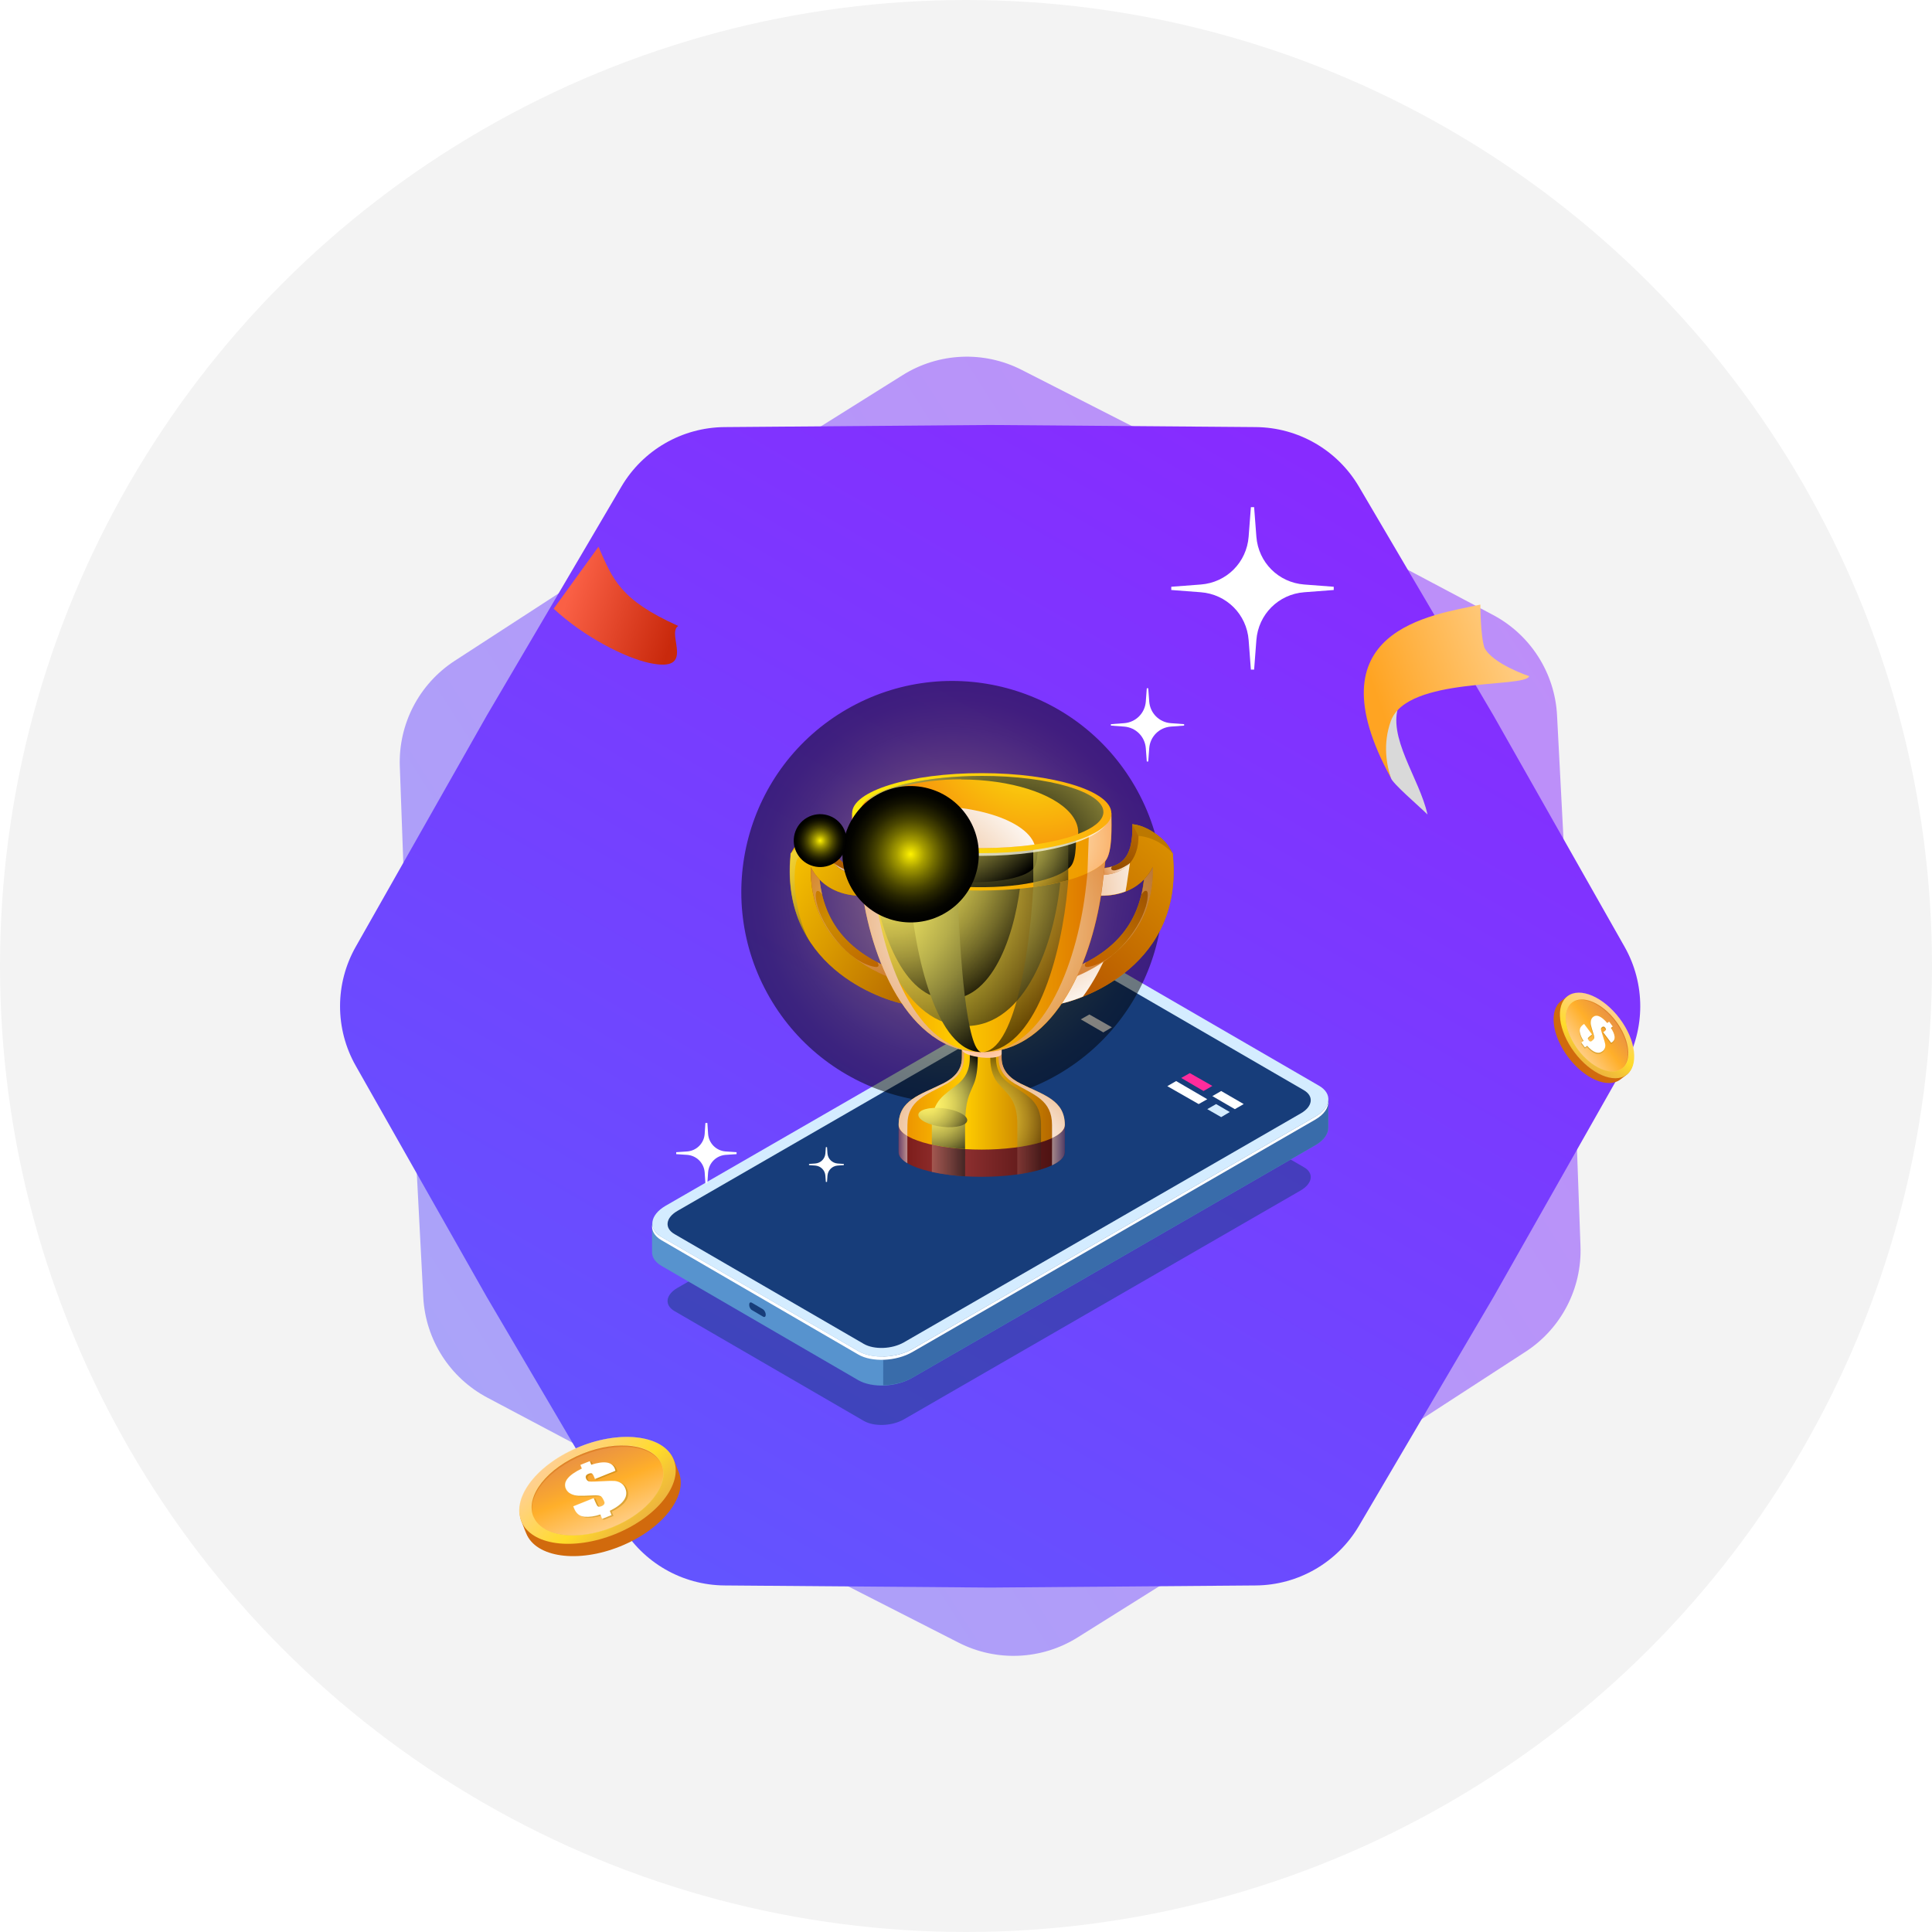 <svg width="160" height="160" viewBox="0 0 160 160" fill="none" xmlns="http://www.w3.org/2000/svg">
<circle cx="80" cy="80" r="80" fill="#F3F3F3"/>
<path opacity="0.5" d="M123.644 50.926C126.751 52.572 128.764 55.729 128.948 59.24L130.093 81.21L130.889 103.195C131.017 106.709 129.289 110.031 126.34 111.945L107.887 123.922L89.245 135.604C86.266 137.471 82.525 137.637 79.393 136.04L59.794 126.047L40.356 115.744C37.249 114.097 35.236 110.94 35.053 107.429L33.907 85.459L33.111 63.474C32.983 59.961 34.711 56.638 37.66 54.724L56.114 42.747L74.755 31.065C77.734 29.198 81.475 29.033 84.608 30.63L104.207 40.623L123.644 50.926Z" fill="url(#paint0_linear_1253_39091)"/>
<path d="M103.999 35.37C107.515 35.398 110.757 37.27 112.54 40.301L123.69 59.265L134.538 78.404C136.272 81.463 136.272 85.207 134.538 88.266L123.69 107.405L112.54 126.369C110.757 129.4 107.515 131.272 103.999 131.3L82 131.475L60.001 131.3C56.485 131.272 53.242 129.4 51.46 126.369L40.309 107.405L29.462 88.266C27.728 85.207 27.728 81.463 29.462 78.404L40.309 59.265L51.46 40.301C53.242 37.27 56.485 35.398 60.001 35.37L82 35.195L103.999 35.37Z" fill="url(#paint1_linear_1253_39091)"/>
<g clip-path="url(#clip0_1253_39091)">
<path opacity="0.5" d="M107.971 96.656L92.302 87.568C91.443 87.073 89.962 87.128 88.975 87.696L56.102 106.659C55.115 107.227 55.005 108.089 55.865 108.583L71.533 117.671C72.392 118.166 73.873 118.111 74.861 117.543L107.733 98.579C108.72 97.993 108.83 97.132 107.971 96.656Z" fill="#173D7A"/>
<path d="M71.076 114.299L54.768 104.826C54.238 104.515 53.982 104.094 54 103.654V101.29L54.914 102.353C54.969 102.316 55.024 102.28 55.097 102.243L88.445 83.005C89.761 82.235 91.772 82.162 92.924 82.822L108.994 92.148C109.324 91.799 110 91.03 110 91.03V93.357C110.018 93.888 109.653 94.438 108.903 94.859L75.555 114.097C74.221 114.885 72.228 114.959 71.076 114.299Z" fill="#5793CE"/>
<path d="M62.264 108.49L63.196 109.04C63.324 109.113 63.416 109.04 63.416 108.875C63.416 108.71 63.306 108.509 63.196 108.435L62.264 107.886C62.136 107.813 62.044 107.886 62.044 108.051C62.044 108.234 62.136 108.417 62.264 108.49Z" fill="#173D7A"/>
<path d="M88.445 83.005C89.761 82.235 91.772 82.162 92.924 82.822L108.994 92.148C109.324 91.799 110 91.03 110 91.03V93.357C110.018 93.888 109.653 94.438 108.903 94.859L75.555 114.097C74.861 114.501 73.983 114.702 73.142 114.72L73.179 91.799L88.445 83.005Z" fill="#396CAA"/>
<path d="M109.232 89.913L92.924 80.458C91.772 79.799 89.779 79.872 88.445 80.642L55.115 99.862C53.799 100.631 53.653 101.785 54.786 102.445L71.094 111.899C72.246 112.559 74.239 112.485 75.574 111.716L108.921 92.478C110.238 91.727 110.384 90.572 109.232 89.913Z" fill="#D4ECFF"/>
<path d="M71.076 112.174L54.768 102.702C54.183 102.353 53.927 101.877 54.018 101.401C54.055 101.785 54.292 102.17 54.786 102.445L71.094 111.899C72.246 112.559 74.239 112.486 75.574 111.716L108.921 92.478C109.561 92.111 109.927 91.653 110 91.195C110.037 91.727 109.671 92.295 108.903 92.734L75.555 111.973C74.221 112.742 72.21 112.834 71.076 112.174Z" fill="white"/>
<path d="M107.971 90.279L92.302 81.191C91.443 80.696 89.962 80.751 88.975 81.319L56.102 100.282C55.115 100.85 55.005 101.712 55.865 102.206L71.533 111.294C72.392 111.789 73.873 111.734 74.861 111.166L107.733 92.202C108.72 91.634 108.83 90.773 107.971 90.279Z" fill="#173D7A"/>
<path d="M99.67 90.353L97.824 89.272L98.537 88.869L100.402 89.932L99.67 90.353Z" fill="#FF2C9C"/>
<path d="M102.266 91.856L100.402 90.775L101.133 90.353L102.998 91.434L102.266 91.856Z" fill="white"/>
<path d="M91.37 85.498L89.505 84.417L90.218 84.014L92.083 85.076L91.37 85.498Z" fill="white"/>
<path d="M99.268 91.435L96.672 89.951L97.403 89.529L99.981 91.032L99.268 91.435Z" fill="white"/>
<path d="M101.133 92.515L99.981 91.855L100.712 91.434L101.846 92.093L101.133 92.515Z" fill="#D4ECFF"/>
</g>
<g filter="url(#filter0_d_1253_39091)">
<path d="M134.328 85.228C135.035 84.313 134.706 82.455 133.486 80.832C132.265 79.209 130.572 78.377 129.497 78.8L129.485 78.747L129.291 78.895C128.261 79.67 128.519 81.756 129.871 83.553C131.222 85.35 133.153 86.178 134.184 85.403L134.379 85.254L134.33 85.229L134.328 85.228Z" fill="#D16A0D"/>
<path d="M134.664 85.041C134.604 85.087 134.581 85.11 134.534 85.143C134.515 85.156 134.403 85.244 134.378 85.256C133.305 85.734 131.531 84.889 130.289 83.237C129.018 81.546 128.74 79.597 129.486 78.748C129.486 78.748 129.711 78.58 129.772 78.535C130.804 77.76 132.735 78.589 134.085 80.386C135.436 82.183 135.696 84.268 134.665 85.042L134.664 85.041Z" fill="#D16A0D"/>
<path d="M134.709 85.007C133.678 85.782 131.746 84.953 130.395 83.156C129.045 81.359 128.785 79.274 129.816 78.5C130.846 77.725 132.778 78.553 134.129 80.35C135.48 82.147 135.739 84.233 134.709 85.007Z" fill="url(#paint2_linear_1253_39091)"/>
<g style="mix-blend-mode:screen" opacity="0.5">
<path d="M134.118 80.359C135.467 82.152 135.728 84.233 134.703 85.011C134.706 85.01 134.707 85.009 134.709 85.007C135.74 84.232 135.481 82.147 134.129 80.351C132.778 78.554 130.847 77.725 129.816 78.5C129.813 78.501 129.812 78.502 129.81 78.504C130.843 77.736 132.769 78.565 134.117 80.359L134.118 80.359Z" fill="#FEF0A0"/>
</g>
<path d="M134.322 84.494C133.454 85.147 131.827 84.449 130.69 82.935C129.552 81.421 129.335 79.666 130.203 79.013C131.072 78.36 132.698 79.058 133.835 80.572C134.973 82.085 135.191 83.842 134.322 84.494Z" fill="url(#paint3_linear_1253_39091)"/>
<path d="M134.322 84.494C133.454 85.147 131.827 84.449 130.69 82.935C129.552 81.421 129.335 79.666 130.203 79.013C131.072 78.36 132.698 79.058 133.835 80.572C134.973 82.085 135.191 83.842 134.322 84.494Z" fill="url(#paint4_linear_1253_39091)"/>
<g style="mix-blend-mode:multiply">
<path d="M133.835 80.572C134.969 82.082 135.189 83.832 134.329 84.49C134.331 84.489 134.333 84.486 134.335 84.485C135.204 83.832 134.985 82.076 133.847 80.564C132.709 79.05 131.083 78.354 130.215 79.005C130.213 79.007 130.211 79.009 130.209 79.011C131.079 78.368 132.7 79.064 133.834 80.574L133.835 80.572Z" fill="#FEF0A0"/>
</g>
<g style="mix-blend-mode:screen" opacity="0.3">
<path d="M130.691 82.936C129.556 81.425 129.336 79.674 130.198 79.018C130.196 79.019 130.195 79.02 130.193 79.022C129.325 79.675 129.543 81.43 130.68 82.944C131.818 84.457 133.444 85.155 134.312 84.502C134.314 84.502 134.315 84.5 134.317 84.498C133.448 85.144 131.826 84.446 130.691 82.936Z" fill="#FEF0A0"/>
</g>
<path opacity="0.4" d="M133.764 80.625C134.892 82.125 135.139 83.845 134.299 84.511C134.306 84.505 134.315 84.5 134.322 84.493C135.191 83.841 134.972 82.085 133.835 80.572C132.697 79.058 131.071 78.361 130.203 79.013C130.196 79.019 130.188 79.025 130.18 79.031C131.054 78.408 132.637 79.124 133.765 80.624L133.764 80.625Z" fill="#D16A0D"/>
<g style="mix-blend-mode:multiply" opacity="0.4">
<path d="M132.903 82.879C132.934 82.769 132.94 82.659 132.918 82.548C132.897 82.437 132.84 82.243 132.747 81.966C132.639 81.638 132.58 81.436 132.571 81.36C132.56 81.282 132.593 81.215 132.669 81.157C132.715 81.123 132.758 81.111 132.802 81.12C132.845 81.131 132.887 81.162 132.927 81.215C132.977 81.281 132.996 81.334 132.985 81.374C132.974 81.415 132.926 81.466 132.84 81.531L132.774 81.486L132.759 81.592L133.417 82.466C133.461 82.441 133.495 82.42 133.514 82.406C133.658 82.298 133.719 82.147 133.699 81.952C133.68 81.757 133.579 81.517 133.394 81.232L133.55 81.116L133.563 81.01L133.479 81.009L133.246 80.714L133.09 80.83C132.849 80.549 132.632 80.365 132.438 80.28C132.244 80.194 132.075 80.206 131.93 80.314C131.83 80.39 131.766 80.493 131.739 80.622C131.712 80.752 131.712 80.881 131.742 81.01C131.77 81.139 131.839 81.371 131.946 81.708C132.01 81.91 132.03 82.042 132.004 82.105C131.979 82.168 131.91 82.24 131.802 82.322C131.759 82.354 131.715 82.365 131.672 82.352C131.629 82.339 131.584 82.304 131.54 82.244C131.488 82.175 131.47 82.119 131.489 82.077C131.507 82.035 131.581 81.965 131.712 81.866L131.77 81.822L131.831 81.776L131.845 81.671L131.737 81.621L131.174 80.901L131.078 80.973C130.861 81.136 130.776 81.337 130.821 81.576C130.864 81.816 130.969 82.058 131.131 82.302L130.956 82.338L130.942 82.443L131.245 82.845L131.427 82.707C131.675 82.99 131.905 83.169 132.116 83.245C132.328 83.321 132.52 83.294 132.693 83.164C132.802 83.083 132.871 82.987 132.901 82.877L132.903 82.879Z" fill="#AA7E03"/>
</g>
<path d="M133.43 82.36L132.772 81.486L132.853 81.426C132.939 81.362 132.988 81.308 132.998 81.269C133.009 81.229 132.99 81.176 132.94 81.11C132.9 81.056 132.858 81.025 132.815 81.016C132.773 81.006 132.728 81.018 132.682 81.052C132.606 81.11 132.574 81.177 132.584 81.255C132.594 81.331 132.652 81.534 132.761 81.861C132.853 82.139 132.91 82.333 132.931 82.444C132.953 82.555 132.948 82.664 132.916 82.775C132.885 82.885 132.817 82.981 132.708 83.061C132.535 83.191 132.343 83.218 132.132 83.142C131.92 83.066 131.691 82.888 131.442 82.605L131.26 82.743L130.957 82.34L131.146 82.198C130.983 81.955 130.879 81.713 130.836 81.472C130.792 81.233 130.877 81.032 131.094 80.869L131.189 80.797L131.846 81.671L131.727 81.761C131.596 81.859 131.522 81.93 131.503 81.971C131.485 82.013 131.502 82.068 131.554 82.138C131.598 82.197 131.643 82.232 131.686 82.244C131.729 82.257 131.773 82.246 131.817 82.214C131.925 82.132 131.994 82.06 132.02 81.997C132.045 81.935 132.027 81.803 131.961 81.602C131.853 81.266 131.785 81.032 131.757 80.903C131.729 80.774 131.728 80.645 131.755 80.515C131.782 80.386 131.845 80.284 131.945 80.208C132.09 80.099 132.26 80.087 132.453 80.174C132.646 80.26 132.864 80.443 133.106 80.724L133.26 80.607L133.563 81.01L133.408 81.126C133.592 81.41 133.693 81.65 133.713 81.845C133.733 82.04 133.671 82.192 133.527 82.3C133.507 82.316 133.474 82.335 133.43 82.36Z" fill="white"/>
<g style="mix-blend-mode:screen" opacity="0.7">
<path style="mix-blend-mode:screen" d="M133.413 81.132L133.41 81.133C133.569 81.38 133.668 81.594 133.703 81.774C133.669 81.593 133.572 81.379 133.413 81.132Z" fill="url(#paint5_linear_1253_39091)"/>
<path style="mix-blend-mode:screen" d="M133 81.228C133.003 81.243 133.002 81.257 132.998 81.268C132.987 81.309 132.939 81.36 132.853 81.424L132.772 81.485L132.776 81.49L132.855 81.432C132.941 81.368 132.989 81.316 132.999 81.274C133.003 81.26 133.003 81.244 133 81.227L133 81.228Z" fill="url(#paint6_linear_1253_39091)"/>
<path style="mix-blend-mode:screen" d="M131.688 82.253C131.732 82.266 131.775 82.256 131.819 82.223C131.928 82.141 131.996 82.069 132.022 82.006C132.038 81.969 132.037 81.906 132.019 81.816C132.035 81.901 132.034 81.962 132.02 81.999C131.993 82.062 131.926 82.134 131.817 82.216C131.775 82.248 131.731 82.258 131.686 82.246C131.643 82.234 131.599 82.198 131.555 82.139C131.525 82.1 131.506 82.065 131.499 82.034C131.504 82.067 131.523 82.104 131.555 82.147C131.599 82.206 131.644 82.242 131.687 82.254L131.688 82.253Z" fill="url(#paint7_linear_1253_39091)"/>
<path style="mix-blend-mode:screen" d="M132.932 82.442C132.912 82.332 132.854 82.137 132.762 81.859C132.666 81.569 132.609 81.377 132.591 81.284C132.607 81.374 132.665 81.567 132.764 81.866C132.855 82.138 132.91 82.331 132.932 82.442Z" fill="url(#paint8_linear_1253_39091)"/>
<path style="mix-blend-mode:screen" d="M131.147 82.205C131.147 82.205 131.145 82.202 131.143 82.2L130.956 82.34L130.96 82.346L131.146 82.206L131.147 82.205Z" fill="url(#paint9_linear_1253_39091)"/>
<path style="mix-blend-mode:screen" d="M130.836 81.48C130.793 81.24 130.878 81.039 131.095 80.875L131.189 80.805L131.843 81.673L131.846 81.672L131.189 80.797L131.094 80.869C130.877 81.031 130.792 81.232 130.836 81.472C130.838 81.479 130.839 81.488 130.841 81.495C130.839 81.49 130.838 81.484 130.836 81.48Z" fill="url(#paint10_linear_1253_39091)"/>
<path style="mix-blend-mode:screen" d="M131.753 80.883C131.73 80.764 131.732 80.644 131.756 80.524C131.783 80.394 131.846 80.292 131.947 80.216C132.092 80.108 132.262 80.096 132.455 80.181C132.648 80.267 132.866 80.45 133.108 80.731L133.262 80.615L133.561 81.012L133.563 81.011L133.26 80.607L133.106 80.724C132.864 80.443 132.647 80.258 132.453 80.174C132.26 80.087 132.09 80.099 131.945 80.208C131.845 80.282 131.781 80.386 131.755 80.515C131.73 80.638 131.729 80.761 131.753 80.883Z" fill="url(#paint11_linear_1253_39091)"/>
</g>
</g>
<path d="M53.759 54.901C57.732 55.76 55.138 52.477 56.169 51.839C51.319 49.655 50.753 47.976 49.562 45.283L45.852 50.411C48.373 52.751 51.761 54.469 53.759 54.901Z" fill="url(#paint12_linear_1253_39091)"/>
<path d="M93.103 60.173C94.064 60.248 94.816 61 94.891 61.961L94.972 63.064H95.092L95.174 61.961C95.248 61 96 60.248 96.961 60.173L98.064 60.092V59.972L96.961 59.89C96 59.816 95.248 59.063 95.174 58.102L95.092 57H94.972L94.891 58.102C94.816 59.063 94.064 59.816 93.103 59.89L92 59.972V60.092L93.103 60.173Z" fill="white"/>
<path d="M67.522 96.527C67.969 96.564 68.319 96.915 68.356 97.362L68.393 97.883H68.49L68.527 97.362C68.564 96.915 68.915 96.564 69.362 96.527L69.883 96.49V96.393L69.362 96.356C68.915 96.319 68.564 95.968 68.527 95.522L68.49 95H68.393L68.356 95.522C68.319 95.968 67.969 96.319 67.522 96.356L67 96.393V96.49L67.522 96.527Z" fill="white"/>
<path d="M56.915 95.642C57.687 95.703 58.297 96.313 58.358 97.085L58.419 98H58.581L58.642 97.085C58.703 96.313 59.313 95.703 60.085 95.642L61 95.581V95.419L60.085 95.358C59.313 95.297 58.703 94.687 58.642 93.915L58.581 93H58.419L58.358 93.915C58.297 94.687 57.687 95.297 56.915 95.358L56 95.419V95.581L56.915 95.642Z" fill="white"/>
<path d="M99.444 48.407C101.582 48.243 103.243 46.574 103.407 44.443L103.593 42H103.861L104.047 44.443C104.211 46.581 105.88 48.243 108.01 48.407L110.454 48.593V48.861L108.01 49.047C105.872 49.211 104.211 50.88 104.047 53.01L103.861 55.454H103.593L103.407 53.01C103.243 50.872 101.574 49.211 99.444 49.047L97 48.861V48.593L99.444 48.407Z" fill="white"/>
<path d="M118.219 67.453C117.545 64.422 114.85 61.053 115.861 58.358C115.052 57.819 113.839 61.053 115.187 64.422C115.299 64.871 117.545 66.78 118.219 67.453Z" fill="#D9D9D9"/>
<path d="M115.187 59.705C114.489 61.624 114.85 63.41 115.187 64.421C108.482 52.146 118.556 50.946 122.598 50.071C122.598 50.071 122.598 52.631 122.935 53.641C123.609 54.989 126.64 55.999 126.64 55.999C126.304 57.01 116.534 55.999 115.187 59.705Z" fill="url(#paint13_linear_1253_39091)"/>
<g clip-path="url(#clip1_1253_39091)">
<path style="mix-blend-mode:screen" opacity="0.5" d="M87.6 88.995C95.955 84.17 98.818 73.486 93.994 65.13C89.17 56.774 78.485 53.911 70.129 58.736C61.774 63.56 58.911 74.244 63.735 82.6C68.559 90.956 79.244 93.819 87.6 88.995Z" fill="url(#paint14_radial_1253_39091)"/>
<path fill-rule="evenodd" clip-rule="evenodd" d="M97.127 70.676C96.519 70.023 95.519 69.33 94.28 69.225L93.77 68.261C94.959 68.36 96.317 69.354 96.81 70.166L97.11 70.686L97.118 70.681L97.127 70.676Z" fill="url(#paint15_linear_1253_39091)"/>
<path style="mix-blend-mode:screen" opacity="0.5" fill-rule="evenodd" clip-rule="evenodd" d="M94.926 69.084C95.853 69.53 96.348 69.868 96.875 70.441C96.263 69.86 95.357 69.332 94.271 69.231L93.761 68.267C94.054 68.294 94.355 68.375 94.648 68.483C94.515 68.513 94.378 68.615 94.463 68.763C94.548 68.91 94.834 69.045 94.917 69.089L94.926 69.084Z" fill="url(#paint16_radial_1253_39091)"/>
<path fill-rule="evenodd" clip-rule="evenodd" d="M76.061 72.469L75.331 83.225C73.677 83.06 64.823 80.424 65.451 71.251L65.493 70.684L65.798 70.173C66.287 69.36 67.648 68.378 68.834 68.271C68.745 71.278 69.882 71.926 71.88 71.927L76.096 71.93L76.061 72.469ZM67.867 72.836C68.703 73.704 69.919 74.191 71.42 74.191L74.225 74.188L73.812 80.234C70.177 78.718 68.263 76.383 67.867 72.836Z" fill="#BC7800"/>
<path fill-rule="evenodd" clip-rule="evenodd" d="M86.545 72.467L87.28 83.22C88.941 83.058 97.788 80.421 97.165 71.243L97.127 70.676L96.827 70.157C96.326 69.349 94.967 68.355 93.778 68.256C93.86 71.258 92.725 71.913 90.727 71.912L86.511 71.909L86.548 72.454L86.545 72.467ZM94.734 72.832C93.894 73.697 92.687 74.186 91.186 74.187L88.382 74.189L88.79 80.236C92.426 78.714 94.338 76.386 94.734 72.832Z" fill="#BC7800"/>
<path fill-rule="evenodd" clip-rule="evenodd" d="M76.061 72.469L75.331 83.225C73.677 83.06 64.823 80.424 65.451 71.251L65.493 70.684C66.094 70.025 67.097 69.342 68.341 69.236C68.349 71.252 69.471 72.475 71.55 72.475L76.075 72.473L76.061 72.469ZM74.224 74.188L71.42 74.19C69.4 74.191 67.895 73.304 67.141 71.799C67.079 74.872 68.269 77.372 70.647 79.232C71.568 79.947 72.625 80.538 73.718 80.97L73.758 80.981L74.224 74.188Z" fill="url(#paint17_linear_1253_39091)"/>
<path fill-rule="evenodd" clip-rule="evenodd" d="M76.061 72.469L76.096 71.929L71.88 71.927C69.882 71.926 68.745 71.277 68.834 68.27L68.327 69.232C68.336 71.248 69.458 72.471 71.536 72.472L76.061 72.469Z" fill="url(#paint18_linear_1253_39091)"/>
<path fill-rule="evenodd" clip-rule="evenodd" d="M67.867 72.834C67.575 72.529 67.33 72.186 67.141 71.798C67.079 74.871 68.269 77.371 70.647 79.231C71.592 79.967 72.644 80.549 73.759 80.98L73.812 80.233C70.177 78.717 68.263 76.381 67.867 72.834Z" fill="url(#paint19_linear_1253_39091)"/>
<path fill-rule="evenodd" clip-rule="evenodd" d="M65.479 70.68C66.08 70.021 67.083 69.338 68.327 69.233L68.834 68.27C67.643 68.368 66.287 69.359 65.798 70.173L65.493 70.684L65.479 70.68Z" fill="url(#paint20_linear_1253_39091)"/>
<path fill-rule="evenodd" clip-rule="evenodd" d="M86.545 72.466L87.28 83.219C88.941 83.057 97.788 80.42 97.165 71.242L97.127 70.675C96.519 70.021 95.518 69.329 94.28 69.224C94.275 71.236 93.148 72.464 91.07 72.463L86.545 72.466ZM88.382 74.188L91.186 74.186C93.207 74.185 94.717 73.302 95.465 71.796C95.533 74.874 94.339 77.365 91.951 79.229C91.026 79.948 89.977 80.53 88.879 80.968L88.844 80.988L88.382 74.188Z" fill="url(#paint21_linear_1253_39091)"/>
<path fill-rule="evenodd" clip-rule="evenodd" d="M86.545 72.467L86.508 71.923L90.724 71.925C92.722 71.926 93.856 71.271 93.775 68.27L94.285 69.234C94.28 71.246 93.153 72.474 91.075 72.473L86.55 72.476L86.545 72.467Z" fill="url(#paint22_linear_1253_39091)"/>
<path fill-rule="evenodd" clip-rule="evenodd" d="M94.739 72.84C95.025 72.536 95.278 72.194 95.47 71.806C95.538 74.884 94.344 77.375 91.956 79.239C91.019 79.976 89.956 80.555 88.844 80.989L88.795 80.244C92.431 78.722 94.343 76.394 94.739 72.84Z" fill="url(#paint23_linear_1253_39091)"/>
<path fill-rule="evenodd" clip-rule="evenodd" d="M88.186 93.169L88.183 95.423C88.183 96.543 85.097 97.459 81.298 97.458C77.498 97.458 74.419 96.545 74.419 95.425L74.423 93.171L88.177 93.174L88.186 93.169Z" fill="url(#paint24_linear_1253_39091)"/>
<path fill-rule="evenodd" clip-rule="evenodd" d="M88.186 93.17C88.186 94.29 85.1 95.206 81.301 95.205C77.502 95.205 74.423 94.292 74.423 93.172C74.424 91.093 76.196 90.682 78.097 89.735C78.958 89.307 79.663 88.668 79.662 87.607L79.667 86.334L81.306 86.334L82.946 86.334L82.942 87.607C82.943 88.669 83.649 89.312 84.508 89.74C86.406 90.688 88.183 91.105 88.177 93.175L88.186 93.17Z" fill="url(#paint25_linear_1253_39091)"/>
<path style="mix-blend-mode:multiply" fill-rule="evenodd" clip-rule="evenodd" d="M75.149 93.168C75.149 91.089 76.738 90.68 78.433 89.736C79.2 89.304 79.833 88.662 79.837 87.608C79.834 87.183 79.836 86.766 79.842 86.336L79.667 86.333L79.662 87.606C79.663 88.667 78.958 89.305 78.097 89.734C76.196 90.681 74.424 91.092 74.423 93.171C74.424 93.493 74.685 93.805 75.145 94.082C75.145 93.781 75.14 93.473 75.149 93.168Z" fill="url(#paint26_radial_1253_39091)"/>
<path style="mix-blend-mode:multiply" fill-rule="evenodd" clip-rule="evenodd" d="M84.019 89.733C85.631 90.685 87.125 91.092 87.124 93.171C87.124 93.529 87.128 93.897 87.127 94.255C87.798 93.937 88.183 93.564 88.186 93.17C88.187 91.091 86.415 90.682 84.517 89.734C83.658 89.307 82.952 88.663 82.951 87.602L82.955 86.329L82.699 86.327C82.702 86.752 82.701 87.169 82.695 87.599C82.696 88.661 83.294 89.297 84.019 89.733Z" fill="url(#paint27_radial_1253_39091)"/>
<path style="mix-blend-mode:screen" opacity="0.5" fill-rule="evenodd" clip-rule="evenodd" d="M86.215 93.177C86.216 91.098 84.95 90.685 83.594 89.736C82.977 89.307 82.481 88.67 82.481 87.608C82.477 87.182 82.479 86.766 82.485 86.335L82.015 86.341C82.018 86.766 82.016 87.183 82.01 87.614C82.011 88.675 82.314 89.32 82.685 89.742C83.499 90.692 84.259 91.108 84.253 93.178C84.249 93.792 84.255 94.401 84.251 95.015C84.989 94.912 85.657 94.769 86.215 94.597C86.218 94.122 86.212 93.652 86.215 93.177Z" fill="url(#paint28_radial_1253_39091)"/>
<path style="mix-blend-mode:screen" fill-rule="evenodd" clip-rule="evenodd" d="M79.929 93.169C79.93 91.09 80.281 90.679 80.659 89.734C80.831 89.311 80.967 88.667 80.975 87.6C80.972 87.175 80.973 86.758 80.979 86.327L80.32 86.327C80.323 86.752 80.322 87.169 80.316 87.599C80.317 88.661 79.889 89.3 79.378 89.734C78.239 90.681 77.175 91.099 77.169 93.169C77.17 93.711 77.172 94.253 77.173 94.795C77.967 94.971 78.907 95.099 79.923 95.159C79.919 94.491 79.92 93.833 79.924 93.16L79.929 93.169Z" fill="url(#paint29_radial_1253_39091)"/>
<path style="mix-blend-mode:multiply" opacity="0.5" fill-rule="evenodd" clip-rule="evenodd" d="M74.423 93.172L74.419 95.425C74.421 95.748 74.681 96.059 75.142 96.336L75.145 94.083C74.685 93.806 74.416 93.499 74.423 93.172Z" fill="url(#paint30_linear_1253_39091)"/>
<path style="mix-blend-mode:multiply" opacity="0.5" fill-rule="evenodd" clip-rule="evenodd" d="M87.127 94.255L87.123 96.509C87.794 96.191 88.179 95.818 88.183 95.424L88.186 93.17C88.188 93.573 87.798 93.937 87.127 94.255Z" fill="url(#paint31_linear_1253_39091)"/>
<path style="mix-blend-mode:screen" opacity="0.75" fill-rule="evenodd" clip-rule="evenodd" d="M79.924 97.419L79.928 95.166C78.912 95.106 77.972 94.978 77.178 94.802L77.174 97.056C77.969 97.232 78.908 97.359 79.924 97.419Z" fill="url(#paint32_linear_1253_39091)"/>
<path style="mix-blend-mode:multiply" fill-rule="evenodd" clip-rule="evenodd" d="M86.545 72.466L87.28 83.219C87.707 83.18 88.596 82.979 89.68 82.537C90.339 81.638 90.911 80.649 91.388 79.635C90.609 80.165 89.757 80.611 88.882 80.954L88.847 80.975L88.386 74.174L91.19 74.172C91.943 74.176 92.621 74.05 93.216 73.822C93.243 73.668 93.261 73.519 93.293 73.374L93.577 71.466C93.033 72.103 92.198 72.458 91.078 72.458L86.553 72.461L86.545 72.466Z" fill="url(#paint33_radial_1253_39091)"/>
<path style="mix-blend-mode:screen" opacity="0.35" fill-rule="evenodd" clip-rule="evenodd" d="M84.251 95.015L84.248 97.269C84.985 97.166 85.653 97.023 86.212 96.851L86.215 94.597C85.657 94.769 84.989 94.913 84.251 95.015Z" fill="url(#paint34_linear_1253_39091)"/>
<path style="mix-blend-mode:multiply" fill-rule="evenodd" clip-rule="evenodd" d="M82.948 87.256C82.95 87.52 82.215 87.668 81.309 87.579C80.404 87.49 79.669 87.198 79.662 86.925L79.662 86.105L82.948 86.436L82.948 87.256Z" fill="url(#paint35_radial_1253_39091)"/>
<path fill-rule="evenodd" clip-rule="evenodd" d="M70.978 70.485L81.309 70.478L91.645 70.481L91.291 73.387C90.575 79.147 87.55 87.128 81.319 87.135C75.096 87.137 72.067 79.151 71.349 73.388L70.987 70.48L70.978 70.485Z" fill="url(#paint36_linear_1253_39091)"/>
<path style="mix-blend-mode:screen" opacity="0.75" fill-rule="evenodd" clip-rule="evenodd" d="M71.368 70.48L79.714 70.476L88.06 70.472L87.814 73.005C87.326 78.021 84.993 84.98 79.966 84.972C74.944 84.973 72.371 78.018 71.707 73.008L71.376 70.475L71.368 70.48Z" fill="url(#paint37_radial_1253_39091)"/>
<path style="mix-blend-mode:screen" opacity="0.75" fill-rule="evenodd" clip-rule="evenodd" d="M72.004 70.482L78.379 70.485L84.755 70.487L84.57 72.627C84.193 76.874 82.413 82.751 78.578 82.749C74.743 82.746 72.781 76.869 72.271 72.626L72.017 70.486L72.004 70.482Z" fill="url(#paint38_radial_1253_39091)"/>
<path style="mix-blend-mode:multiply" fill-rule="evenodd" clip-rule="evenodd" d="M81.305 87.132C75.741 87.135 73.026 79.153 72.389 73.389C72.282 72.423 72.174 71.457 72.062 70.483L70.978 70.486L71.341 73.394C72.059 79.157 75.082 87.134 81.31 87.141L81.305 87.132Z" fill="url(#paint39_radial_1253_39091)"/>
<path style="mix-blend-mode:multiply" opacity="0.75" fill-rule="evenodd" clip-rule="evenodd" d="M89.942 73.391C89.321 79.154 86.699 87.134 81.305 87.131C87.528 87.129 90.566 79.151 91.277 73.383L91.631 70.476L90.256 70.474C90.157 71.443 90.045 72.408 89.946 73.377L89.942 73.391Z" fill="url(#paint40_radial_1253_39091)"/>
<path style="mix-blend-mode:screen" opacity="0.6" fill-rule="evenodd" clip-rule="evenodd" d="M81.305 87.131C85.749 87.128 87.918 79.144 88.428 73.388C88.513 72.415 88.603 71.451 88.688 70.478L85.731 70.477C85.677 71.443 85.628 72.418 85.574 73.385C85.266 79.151 83.971 87.128 81.305 87.131Z" fill="url(#paint41_radial_1253_39091)"/>
<path style="mix-blend-mode:screen" fill-rule="evenodd" clip-rule="evenodd" d="M81.305 87.131C80.06 87.134 79.455 79.147 79.306 73.39C79.28 72.424 79.262 71.452 79.235 70.486L75.1 70.484C75.171 71.447 75.247 72.419 75.31 73.388C75.736 79.146 77.555 87.137 81.291 87.128L81.305 87.131Z" fill="url(#paint42_radial_1253_39091)"/>
<path fill-rule="evenodd" clip-rule="evenodd" d="M81.304 73.75C76.407 73.748 72.29 72.719 71.091 71.321C70.46 70.588 70.574 68.386 70.57 67.338L81.309 67.339L92.048 67.339C92.05 68.423 92.158 70.59 91.53 71.322C90.328 72.72 86.209 73.747 81.312 73.745L81.304 73.75Z" fill="url(#paint43_radial_1253_39091)"/>
<path style="mix-blend-mode:screen" fill-rule="evenodd" clip-rule="evenodd" d="M80.094 73.454C75.986 73.297 72.52 72.295 71.52 71.083C70.989 70.443 71.085 68.609 71.081 67.722L80.094 68.073L89.107 68.423C89.112 69.333 89.203 71.15 88.67 71.747C87.663 72.883 84.203 73.61 80.094 73.454Z" fill="url(#paint44_radial_1253_39091)"/>
<path style="mix-blend-mode:screen" fill-rule="evenodd" clip-rule="evenodd" d="M78.732 72.995C75.436 72.727 72.666 71.809 71.861 70.795C71.44 70.265 71.513 68.791 71.511 68.088L78.724 68.681L85.936 69.274C85.94 69.999 86.009 71.46 85.585 71.925C84.781 72.793 82.013 73.259 78.718 72.991L78.732 72.995Z" fill="url(#paint45_radial_1253_39091)"/>
<path style="mix-blend-mode:multiply" opacity="0.75" fill-rule="evenodd" clip-rule="evenodd" d="M92.034 67.335C92.031 68.03 91.348 68.667 90.171 69.208L90.122 70.483L90.057 72.311C90.715 72.011 91.206 71.682 91.516 71.318L91.533 71.308C92.146 70.55 92.031 68.411 92.034 67.335Z" fill="url(#paint46_radial_1253_39091)"/>
<path style="mix-blend-mode:multiply" opacity="0.75" fill-rule="evenodd" clip-rule="evenodd" d="M72.187 70.48L72.129 69.058C71.182 68.578 70.615 68.016 70.57 67.418C70.562 68.485 70.472 70.569 71.076 71.294L71.086 71.312C71.211 71.448 71.358 71.582 71.54 71.719C71.728 71.865 71.956 71.999 72.206 72.132L72.252 72.151L72.191 70.466L72.187 70.48Z" fill="url(#paint47_radial_1253_39091)"/>
<path style="mix-blend-mode:screen" opacity="0.65" fill-rule="evenodd" clip-rule="evenodd" d="M85.57 70.478L85.574 73.466C86.379 73.359 87.127 73.216 87.808 73.054C88.042 72.999 88.262 72.941 88.469 72.879L88.468 70.478L88.468 69.797C87.613 70.037 86.639 70.23 85.568 70.374L85.57 70.478Z" fill="url(#paint48_radial_1253_39091)"/>
<path style="mix-blend-mode:screen" fill-rule="evenodd" clip-rule="evenodd" d="M79.323 70.597C77.852 70.511 76.502 70.332 75.309 70.085L75.31 73.168C76.495 73.419 77.859 73.602 79.329 73.688L79.331 70.592L79.323 70.597Z" fill="url(#paint49_radial_1253_39091)"/>
<g style="mix-blend-mode:screen" opacity="0.75">
<path fill-rule="evenodd" clip-rule="evenodd" d="M81.271 64.091C87.135 64.089 91.895 65.613 91.891 67.486C91.887 69.359 87.139 70.876 81.275 70.879C75.41 70.881 70.65 69.357 70.655 67.484C70.659 65.611 75.406 64.094 81.276 64.1L81.271 64.091Z" fill="#FFFCE4"/>
</g>
<path fill-rule="evenodd" clip-rule="evenodd" d="M81.303 64.028C87.225 64.026 92.032 65.512 92.039 67.344C92.037 69.181 87.234 70.661 81.306 70.654C75.383 70.656 70.576 69.17 70.57 67.338C70.571 65.501 75.375 64.021 81.303 64.028Z" fill="url(#paint50_radial_1253_39091)"/>
<path fill-rule="evenodd" clip-rule="evenodd" d="M81.304 64.268C86.868 64.266 91.379 65.599 91.375 67.252C91.38 68.901 86.864 70.238 81.308 70.236C75.744 70.238 71.233 68.905 71.237 67.251C71.232 65.603 75.748 64.266 81.304 64.268Z" fill="url(#paint51_radial_1253_39091)"/>
<path style="mix-blend-mode:screen" fill-rule="evenodd" clip-rule="evenodd" d="M79.596 64.552C83.709 64.556 87.214 65.707 88.629 67.338C89.053 67.833 89.291 68.365 89.294 68.929C89.296 68.974 89.29 69.023 89.288 69.059C90.545 68.576 91.311 67.984 91.375 67.335C91.378 67.299 91.385 67.272 91.379 67.24C91.374 65.592 86.872 64.254 81.307 64.256C76.657 64.262 72.748 65.191 71.583 66.453C73.328 65.295 76.261 64.537 79.599 64.538L79.596 64.552Z" fill="url(#paint52_radial_1253_39091)"/>
<path style="mix-blend-mode:multiply" fill-rule="evenodd" clip-rule="evenodd" d="M85.671 69.934C85.297 68.846 83.82 67.908 81.739 67.343C80.382 66.972 78.765 66.751 77.027 66.761C75.293 66.758 73.675 66.976 72.317 67.344C71.969 67.441 71.635 67.542 71.324 67.664C71.998 69.111 76.205 70.238 81.308 70.236C82.876 70.232 84.353 70.13 85.676 69.943L85.671 69.934Z" fill="url(#paint53_radial_1253_39091)"/>
<path style="mix-blend-mode:screen" fill-rule="evenodd" clip-rule="evenodd" d="M78.076 91.778C79.194 91.894 80.099 92.342 80.102 92.767C80.105 93.193 79.197 93.44 78.079 93.323C76.961 93.207 76.056 92.759 76.053 92.334C76.05 91.908 76.958 91.661 78.076 91.778Z" fill="url(#paint54_radial_1253_39091)"/>
<path style="mix-blend-mode:screen" opacity="0.5" fill-rule="evenodd" clip-rule="evenodd" d="M66.012 71.203C66.24 70.517 67.764 69.938 68.166 70.353C68.413 70.602 68.599 71.223 69.264 71.716C68.644 71.162 68.324 70.307 68.313 69.228C67.078 69.329 66.08 70.021 65.466 70.676L65.423 71.243C65.237 74.041 65.924 76.231 67.021 77.93C65.809 75.731 65.59 72.371 65.99 71.204L66.012 71.203Z" fill="url(#paint55_radial_1253_39091)"/>
<path style="mix-blend-mode:screen" opacity="0.5" fill-rule="evenodd" clip-rule="evenodd" d="M67.677 69.087C66.746 69.533 66.26 69.871 65.725 70.446C66.34 69.871 67.24 69.329 68.327 69.232L68.834 68.27C68.548 68.296 68.244 68.368 67.947 68.493C68.078 68.521 68.219 68.625 68.129 68.769C68.039 68.913 67.76 69.051 67.677 69.087Z" fill="url(#paint56_radial_1253_39091)"/>
<path style="mix-blend-mode:multiply" opacity="0.5" fill-rule="evenodd" clip-rule="evenodd" d="M72.66 79.697C72.784 79.891 72.857 80.138 72.45 80.073C70.259 79.698 68.018 76.697 67.626 74.717C67.589 74.554 67.455 73.823 67.7 73.785C67.851 73.767 67.987 73.943 68.091 74.103C67.999 73.705 67.929 73.283 67.876 72.852C67.585 72.547 67.34 72.203 67.151 71.816C67.089 74.888 68.279 77.389 70.657 79.249C71.311 79.76 72.027 80.201 72.793 80.567C73.001 80.667 73.222 80.77 73.433 80.856C73.284 80.538 73.139 80.206 73.002 79.87C72.886 79.809 72.776 79.758 72.66 79.697Z" fill="url(#paint57_radial_1253_39091)"/>
<path style="mix-blend-mode:multiply" opacity="0.5" fill-rule="evenodd" clip-rule="evenodd" d="M89.945 79.695C89.813 79.886 89.752 80.141 90.159 80.067C92.346 79.694 94.594 76.687 94.985 74.706C95.016 74.538 95.155 73.8 94.921 73.774C94.767 73.747 94.63 73.93 94.536 74.088C94.629 73.688 94.698 73.267 94.748 72.834C95.034 72.53 95.287 72.188 95.479 71.8C95.547 74.878 94.352 77.369 91.964 79.233C91.314 79.747 90.588 80.189 89.831 80.557C89.621 80.655 89.403 80.758 89.189 80.847C89.34 80.529 89.482 80.193 89.614 79.863C89.727 79.798 89.841 79.755 89.953 79.69L89.945 79.695Z" fill="url(#paint58_radial_1253_39091)"/>
<path style="mix-blend-mode:multiply" fill-rule="evenodd" clip-rule="evenodd" d="M92.09 71.77C91.892 71.827 91.683 71.866 91.457 71.893L91.383 72.467C92.343 72.409 93.08 72.065 93.564 71.485C93.439 71.626 92.332 72.289 92.06 72.018C91.998 71.951 92.023 71.855 92.081 71.775L92.09 71.77Z" fill="url(#paint59_linear_1253_39091)"/>
<path style="mix-blend-mode:multiply" opacity="0.75" fill-rule="evenodd" clip-rule="evenodd" d="M70.517 71.767C70.714 71.827 70.922 71.868 71.152 71.886L71.226 72.455C70.268 72.396 69.535 72.046 69.044 71.475C69.168 71.611 70.275 72.288 70.549 72.002C70.612 71.931 70.585 71.844 70.526 71.762L70.517 71.767Z" fill="url(#paint60_linear_1253_39091)"/>
<path style="mix-blend-mode:screen" fill-rule="evenodd" clip-rule="evenodd" d="M80.304 67.918C81.864 70.62 80.938 74.076 78.236 75.636C75.534 77.196 72.087 76.265 70.527 73.563C68.967 70.861 69.893 67.405 72.586 65.85C75.279 64.295 78.744 65.216 80.304 67.918Z" fill="url(#paint61_radial_1253_39091)"/>
<path style="mix-blend-mode:screen" d="M69.019 71.513C70.067 70.908 70.425 69.569 69.821 68.521C69.216 67.474 67.877 67.115 66.829 67.719C65.782 68.324 65.423 69.664 66.028 70.711C66.632 71.758 67.972 72.117 69.019 71.513Z" fill="url(#paint62_radial_1253_39091)"/>
</g>
<g filter="url(#filter1_d_1253_39091)">
<path d="M55.988 117.595C54.815 116.058 51.672 115.785 48.523 117.053C45.374 118.322 43.297 120.696 43.516 122.617L43.424 122.613L43.58 122.99C44.386 124.989 47.867 125.475 51.354 124.069C54.84 122.665 57.013 119.905 56.209 117.903L56.053 117.524L55.99 117.593L55.988 117.595Z" fill="#D16A0D"/>
<path d="M55.83 116.97C55.878 117.087 55.905 117.133 55.938 117.225C55.95 117.26 56.044 117.479 56.053 117.525C56.361 119.464 54.228 121.963 51.022 123.255C47.742 124.575 44.474 124.181 43.426 122.609C43.426 122.609 43.251 122.174 43.205 122.055C42.399 120.053 44.574 117.293 48.061 115.889C51.547 114.486 55.028 114.969 55.832 116.968L55.83 116.97Z" fill="#D16A0D"/>
<path d="M55.794 116.884C56.6 118.884 54.426 121.646 50.939 123.05C47.452 124.454 43.972 123.97 43.168 121.971C42.362 119.971 44.536 117.209 48.023 115.805C51.51 114.402 54.99 114.885 55.794 116.884Z" fill="url(#paint63_linear_1253_39091)"/>
<g style="mix-blend-mode:screen" opacity="0.5">
<path d="M48.031 115.826C51.512 114.424 54.984 114.903 55.798 116.894C55.798 116.89 55.796 116.888 55.794 116.884C54.988 114.882 51.51 114.399 48.023 115.805C44.536 117.209 42.362 119.969 43.168 121.97C43.168 121.974 43.17 121.977 43.172 121.981C42.379 119.981 44.551 117.23 48.031 115.828V115.826Z" fill="#FEF0A0"/>
</g>
<path d="M54.797 117.286C55.476 118.971 53.645 121.296 50.708 122.477C47.771 123.66 44.843 123.252 44.163 121.567C43.484 119.882 45.315 117.557 48.252 116.376C51.189 115.193 54.12 115.601 54.797 117.286Z" fill="url(#paint64_linear_1253_39091)"/>
<path d="M54.797 117.286C55.476 118.971 53.645 121.296 50.708 122.477C47.771 123.66 44.843 123.252 44.163 121.567C43.484 119.882 45.315 117.557 48.252 116.376C51.189 115.193 54.12 115.601 54.797 117.286Z" fill="url(#paint65_linear_1253_39091)"/>
<g style="mix-blend-mode:multiply">
<path d="M48.252 116.376C51.181 115.197 54.103 115.599 54.792 117.274C54.792 117.27 54.788 117.266 54.788 117.261C54.109 115.576 51.179 115.17 48.244 116.353C45.307 117.536 43.478 119.861 44.155 121.544C44.157 121.548 44.159 121.552 44.161 121.556C43.499 119.873 45.326 117.557 48.254 116.378L48.252 116.376Z" fill="#FEF0A0"/>
</g>
<g style="mix-blend-mode:screen" opacity="0.3">
<path d="M50.71 122.477C47.779 123.656 44.855 123.254 44.17 121.577C44.17 121.581 44.172 121.583 44.174 121.588C44.853 123.273 47.782 123.679 50.718 122.498C53.655 121.315 55.486 118.99 54.807 117.307C54.807 117.303 54.805 117.301 54.803 117.297C55.469 118.98 53.641 121.298 50.71 122.477Z" fill="#FEF0A0"/>
</g>
<path opacity="0.4" d="M48.308 116.513C51.218 115.34 54.103 115.686 54.815 117.331C54.809 117.317 54.805 117.3 54.797 117.285C54.12 115.6 51.189 115.194 48.252 116.375C45.315 117.558 43.487 119.883 44.163 121.566C44.17 121.58 44.176 121.595 44.182 121.611C43.555 119.931 45.397 117.683 48.306 116.51L48.308 116.513Z" fill="#D16A0D"/>
<g style="mix-blend-mode:multiply" opacity="0.4">
<path d="M51.577 118.879C51.412 118.781 51.237 118.724 51.047 118.712C50.86 118.697 50.52 118.706 50.033 118.735C49.458 118.768 49.106 118.776 48.979 118.758C48.848 118.741 48.754 118.66 48.694 118.512C48.658 118.422 48.658 118.347 48.692 118.281C48.727 118.216 48.796 118.162 48.898 118.12C49.027 118.068 49.121 118.06 49.181 118.095C49.242 118.131 49.304 118.231 49.371 118.397L49.271 118.485L49.435 118.554L51.131 117.87C51.11 117.787 51.091 117.725 51.077 117.687C50.964 117.408 50.748 117.243 50.423 117.191C50.1 117.137 49.669 117.198 49.129 117.373L49.008 117.071L48.844 117.004L48.804 117.139L48.227 117.387L48.348 117.689C47.79 117.958 47.398 118.229 47.178 118.506C46.955 118.781 46.9 119.06 47.013 119.341C47.092 119.535 47.23 119.682 47.427 119.782C47.625 119.882 47.834 119.937 48.054 119.945C48.275 119.955 48.679 119.945 49.271 119.918C49.625 119.901 49.846 119.926 49.937 119.995C50.027 120.064 50.114 120.205 50.2 120.416C50.233 120.499 50.231 120.574 50.191 120.639C50.152 120.703 50.077 120.759 49.96 120.805C49.827 120.859 49.729 120.863 49.669 120.816C49.608 120.768 49.527 120.618 49.425 120.364L49.379 120.251L49.331 120.132L49.167 120.064L49.04 120.218L47.634 120.816L47.709 121.001C47.877 121.422 48.165 121.647 48.571 121.678C48.977 121.711 49.412 121.647 49.877 121.49L49.86 121.788L50.023 121.857L50.804 121.543L50.66 121.188C51.224 120.909 51.612 120.616 51.827 120.307C52.041 119.999 52.081 119.676 51.945 119.341C51.862 119.131 51.737 118.976 51.572 118.881L51.577 118.879Z" fill="#AA7E03"/>
</g>
<path d="M50.966 117.804L49.271 118.487L49.208 118.331C49.142 118.164 49.077 118.062 49.019 118.029C48.958 117.993 48.865 118.002 48.736 118.054C48.631 118.095 48.563 118.149 48.529 118.214C48.496 118.279 48.496 118.356 48.531 118.445C48.592 118.593 48.685 118.674 48.817 118.691C48.944 118.708 49.296 118.701 49.871 118.668C50.36 118.639 50.697 118.631 50.887 118.645C51.075 118.658 51.249 118.714 51.414 118.812C51.579 118.91 51.704 119.062 51.787 119.272C51.922 119.608 51.883 119.93 51.668 120.239C51.454 120.547 51.066 120.841 50.502 121.12L50.645 121.474L49.864 121.788L49.717 121.422C49.254 121.58 48.819 121.642 48.41 121.609C48.004 121.576 47.717 121.351 47.548 120.93L47.473 120.747L49.169 120.064L49.262 120.295C49.364 120.549 49.446 120.699 49.504 120.747C49.564 120.795 49.66 120.791 49.796 120.736C49.91 120.691 49.987 120.634 50.025 120.57C50.064 120.505 50.066 120.43 50.033 120.345C49.948 120.134 49.86 119.993 49.771 119.924C49.681 119.855 49.46 119.828 49.106 119.847C48.517 119.876 48.111 119.885 47.89 119.874C47.669 119.864 47.461 119.81 47.263 119.71C47.065 119.61 46.928 119.464 46.848 119.27C46.736 118.989 46.79 118.71 47.013 118.435C47.236 118.16 47.625 117.887 48.184 117.618L48.063 117.318L48.844 117.004L48.965 117.304C49.502 117.131 49.933 117.071 50.258 117.123C50.581 117.175 50.8 117.341 50.912 117.62C50.929 117.66 50.945 117.72 50.966 117.804Z" fill="white"/>
<g style="mix-blend-mode:screen" opacity="0.7">
<path style="mix-blend-mode:screen" d="M48.975 117.3V117.304C49.444 117.154 49.831 117.087 50.137 117.108C49.831 117.085 49.444 117.15 48.975 117.3Z" fill="url(#paint66_linear_1253_39091)"/>
<path style="mix-blend-mode:screen" d="M48.952 118.008C48.977 118.01 49 118.016 49.017 118.029C49.077 118.064 49.14 118.164 49.206 118.331L49.269 118.487L49.279 118.483L49.219 118.331C49.152 118.164 49.09 118.064 49.027 118.029C49.006 118.016 48.979 118.01 48.95 118.008H48.952Z" fill="url(#paint67_linear_1253_39091)"/>
<path style="mix-blend-mode:screen" d="M50.039 120.57C50.079 120.506 50.081 120.431 50.048 120.345C49.962 120.135 49.875 119.993 49.785 119.925C49.731 119.883 49.629 119.856 49.477 119.848C49.621 119.858 49.719 119.885 49.773 119.925C49.862 119.996 49.95 120.135 50.035 120.345C50.069 120.429 50.066 120.504 50.027 120.57C49.989 120.635 49.912 120.691 49.798 120.737C49.721 120.768 49.656 120.783 49.604 120.781C49.658 120.787 49.727 120.772 49.81 120.739C49.925 120.693 50.002 120.637 50.039 120.572V120.57Z" fill="url(#paint68_linear_1253_39091)"/>
<path style="mix-blend-mode:screen" d="M50.885 118.644C50.697 118.629 50.358 118.637 49.869 118.667C49.358 118.696 49.025 118.704 48.867 118.694C49.019 118.706 49.356 118.696 49.881 118.667C50.36 118.637 50.696 118.631 50.885 118.644Z" fill="url(#paint69_linear_1253_39091)"/>
<path style="mix-blend-mode:screen" d="M49.729 121.424C49.729 121.424 49.723 121.426 49.719 121.428L49.864 121.79L49.875 121.786L49.729 121.426V121.424Z" fill="url(#paint70_linear_1253_39091)"/>
<path style="mix-blend-mode:screen" d="M48.423 121.612C48.017 121.579 47.729 121.354 47.559 120.933L47.486 120.75L49.171 120.071V120.064L47.473 120.748L47.548 120.931C47.717 121.352 48.004 121.577 48.41 121.61C48.423 121.61 48.438 121.612 48.45 121.612C48.442 121.612 48.431 121.612 48.423 121.612Z" fill="url(#paint71_linear_1253_39091)"/>
<path style="mix-blend-mode:screen" d="M47.856 119.872C47.654 119.857 47.461 119.803 47.277 119.712C47.08 119.612 46.942 119.466 46.863 119.27C46.751 118.989 46.805 118.71 47.025 118.435C47.248 118.16 47.638 117.887 48.196 117.618L48.075 117.318L48.846 117.008V117.004L48.063 117.318L48.184 117.618C47.625 117.887 47.234 118.158 47.013 118.435C46.79 118.71 46.736 118.989 46.848 119.27C46.925 119.464 47.065 119.612 47.263 119.71C47.45 119.803 47.648 119.857 47.856 119.872Z" fill="url(#paint72_linear_1253_39091)"/>
</g>
</g>
<defs>
<filter id="filter0_d_1253_39091" x="124.66" y="78.209" width="14.68" height="15.484" filterUnits="userSpaceOnUse" color-interpolation-filters="sRGB">
<feFlood flood-opacity="0" result="BackgroundImageFix"/>
<feColorMatrix in="SourceAlpha" type="matrix" values="0 0 0 0 0 0 0 0 0 0 0 0 0 0 0 0 0 0 127 0" result="hardAlpha"/>
<feOffset dy="4"/>
<feGaussianBlur stdDeviation="2"/>
<feComposite in2="hardAlpha" operator="out"/>
<feColorMatrix type="matrix" values="0 0 0 0 0 0 0 0 0 0 0 0 0 0 0 0 0 0 0.25 0"/>
<feBlend mode="normal" in2="BackgroundImageFix" result="effect1_dropShadow_1253_39091"/>
<feBlend mode="normal" in="SourceGraphic" in2="effect1_dropShadow_1253_39091" result="shape"/>
</filter>
<filter id="filter1_d_1253_39091" x="39" y="115" width="21.376" height="17.873" filterUnits="userSpaceOnUse" color-interpolation-filters="sRGB">
<feFlood flood-opacity="0" result="BackgroundImageFix"/>
<feColorMatrix in="SourceAlpha" type="matrix" values="0 0 0 0 0 0 0 0 0 0 0 0 0 0 0 0 0 0 127 0" result="hardAlpha"/>
<feOffset dy="4"/>
<feGaussianBlur stdDeviation="2"/>
<feComposite in2="hardAlpha" operator="out"/>
<feColorMatrix type="matrix" values="0 0 0 0 0 0 0 0 0 0 0 0 0 0 0 0 0 0 0.25 0"/>
<feBlend mode="normal" in2="BackgroundImageFix" result="effect1_dropShadow_1253_39091"/>
<feBlend mode="normal" in="SourceGraphic" in2="effect1_dropShadow_1253_39091" result="shape"/>
</filter>
<linearGradient id="paint0_linear_1253_39091" x1="128.652" y1="53.58" x2="35.348" y2="113.089" gradientUnits="userSpaceOnUse">
<stop stop-color="#882AFF"/>
<stop offset="1" stop-color="#6255FF"/>
</linearGradient>
<linearGradient id="paint1_linear_1253_39091" x1="109.667" y1="35.415" x2="54.333" y2="131.255" gradientUnits="userSpaceOnUse">
<stop stop-color="#882AFF"/>
<stop offset="1" stop-color="#6255FF"/>
</linearGradient>
<linearGradient id="paint2_linear_1253_39091" x1="132.777" y1="79.196" x2="130.064" y2="83.802" gradientUnits="userSpaceOnUse">
<stop stop-color="#FFD08D"/>
<stop offset="0.58" stop-color="#FFDC2A"/>
<stop offset="0.81" stop-color="#F3C237"/>
<stop offset="1" stop-color="#EBB140"/>
</linearGradient>
<linearGradient id="paint3_linear_1253_39091" x1="130.506" y1="83.08" x2="133.667" y2="80.704" gradientUnits="userSpaceOnUse">
<stop stop-color="#F0C827"/>
<stop offset="0.08" stop-color="#E9BE25"/>
<stop offset="0.22" stop-color="#E2B424"/>
<stop offset="0.38" stop-color="#EECA46"/>
<stop offset="0.57" stop-color="#FAE168"/>
<stop offset="0.68" stop-color="#FFEA76"/>
<stop offset="0.74" stop-color="#FDE770"/>
<stop offset="0.82" stop-color="#FBE161"/>
<stop offset="0.91" stop-color="#F6D647"/>
<stop offset="1" stop-color="#F0C827"/>
</linearGradient>
<linearGradient id="paint4_linear_1253_39091" x1="130.506" y1="83.08" x2="133.667" y2="80.704" gradientUnits="userSpaceOnUse">
<stop stop-color="#FFD08D"/>
<stop offset="0.58" stop-color="#FFAF2A"/>
<stop offset="0.71" stop-color="#F8A631"/>
<stop offset="1" stop-color="#EC9540"/>
</linearGradient>
<linearGradient id="paint5_linear_1253_39091" x1="133.325" y1="81.634" x2="133.449" y2="81.541" gradientUnits="userSpaceOnUse">
<stop offset="0.04" stop-color="#F8DA36"/>
<stop offset="0.11" stop-color="#F1CD21"/>
<stop offset="0.19" stop-color="#EBC412"/>
<stop offset="0.28" stop-color="#E8BE09"/>
<stop offset="0.42" stop-color="#E8BD07"/>
<stop offset="0.51" stop-color="#EFCB1B"/>
<stop offset="0.64" stop-color="#F8DB33"/>
<stop offset="0.77" stop-color="#FDE542"/>
<stop offset="0.87" stop-color="#FFE947"/>
<stop offset="1" stop-color="#FFEC63"/>
</linearGradient>
<linearGradient id="paint6_linear_1253_39091" x1="132.581" y1="81.598" x2="132.852" y2="81.394" gradientUnits="userSpaceOnUse">
<stop offset="0.04" stop-color="#F8DA36"/>
<stop offset="0.11" stop-color="#F1CD21"/>
<stop offset="0.19" stop-color="#EBC412"/>
<stop offset="0.28" stop-color="#E8BE09"/>
<stop offset="0.42" stop-color="#E8BD07"/>
<stop offset="0.51" stop-color="#EFCB1B"/>
<stop offset="0.64" stop-color="#F8DB33"/>
<stop offset="0.77" stop-color="#FDE542"/>
<stop offset="0.87" stop-color="#FFE947"/>
<stop offset="1" stop-color="#FFEC63"/>
</linearGradient>
<linearGradient id="paint7_linear_1253_39091" x1="131.405" y1="82.325" x2="131.863" y2="81.981" gradientUnits="userSpaceOnUse">
<stop offset="0.04" stop-color="#F8DA36"/>
<stop offset="0.11" stop-color="#F1CD21"/>
<stop offset="0.19" stop-color="#EBC412"/>
<stop offset="0.28" stop-color="#E8BE09"/>
<stop offset="0.42" stop-color="#E8BD07"/>
<stop offset="0.51" stop-color="#EFCB1B"/>
<stop offset="0.64" stop-color="#F8DB33"/>
<stop offset="0.77" stop-color="#FDE542"/>
<stop offset="0.87" stop-color="#FFE947"/>
<stop offset="1" stop-color="#FFEC63"/>
</linearGradient>
<linearGradient id="paint8_linear_1253_39091" x1="132.417" y1="82.129" x2="132.757" y2="81.874" gradientUnits="userSpaceOnUse">
<stop offset="0.04" stop-color="#F8DA36"/>
<stop offset="0.11" stop-color="#F1CD21"/>
<stop offset="0.19" stop-color="#EBC412"/>
<stop offset="0.28" stop-color="#E8BE09"/>
<stop offset="0.42" stop-color="#E8BD07"/>
<stop offset="0.51" stop-color="#EFCB1B"/>
<stop offset="0.64" stop-color="#F8DB33"/>
<stop offset="0.77" stop-color="#FDE542"/>
<stop offset="0.87" stop-color="#FFE947"/>
<stop offset="1" stop-color="#FFEC63"/>
</linearGradient>
<linearGradient id="paint9_linear_1253_39091" x1="130.778" y1="82.485" x2="130.966" y2="82.344" gradientUnits="userSpaceOnUse">
<stop offset="0.04" stop-color="#F8DA36"/>
<stop offset="0.11" stop-color="#F1CD21"/>
<stop offset="0.19" stop-color="#EBC412"/>
<stop offset="0.28" stop-color="#E8BE09"/>
<stop offset="0.42" stop-color="#E8BD07"/>
<stop offset="0.51" stop-color="#EFCB1B"/>
<stop offset="0.64" stop-color="#F8DB33"/>
<stop offset="0.77" stop-color="#FDE542"/>
<stop offset="0.87" stop-color="#FFE947"/>
<stop offset="1" stop-color="#FFEC63"/>
</linearGradient>
<linearGradient id="paint10_linear_1253_39091" x1="130.779" y1="81.795" x2="131.341" y2="81.373" gradientUnits="userSpaceOnUse">
<stop offset="0.04" stop-color="#F8DA36"/>
<stop offset="0.11" stop-color="#F1CD21"/>
<stop offset="0.19" stop-color="#EBC412"/>
<stop offset="0.28" stop-color="#E8BE09"/>
<stop offset="0.42" stop-color="#E8BD07"/>
<stop offset="0.51" stop-color="#EFCB1B"/>
<stop offset="0.64" stop-color="#F8DB33"/>
<stop offset="0.77" stop-color="#FDE542"/>
<stop offset="0.87" stop-color="#FFE947"/>
<stop offset="1" stop-color="#FFEC63"/>
</linearGradient>
<linearGradient id="paint11_linear_1253_39091" x1="131.808" y1="81.326" x2="132.91" y2="80.498" gradientUnits="userSpaceOnUse">
<stop offset="0.04" stop-color="#F8DA36"/>
<stop offset="0.11" stop-color="#F1CD21"/>
<stop offset="0.19" stop-color="#EBC412"/>
<stop offset="0.28" stop-color="#E8BE09"/>
<stop offset="0.42" stop-color="#E8BD07"/>
<stop offset="0.51" stop-color="#EFCB1B"/>
<stop offset="0.64" stop-color="#F8DB33"/>
<stop offset="0.77" stop-color="#FDE542"/>
<stop offset="0.87" stop-color="#FFE947"/>
<stop offset="1" stop-color="#FFEC63"/>
</linearGradient>
<linearGradient id="paint12_linear_1253_39091" x1="46.705" y1="50.359" x2="55.532" y2="53.353" gradientUnits="userSpaceOnUse">
<stop stop-color="#FA6045"/>
<stop offset="1" stop-color="#C9290C"/>
</linearGradient>
<linearGradient id="paint13_linear_1253_39091" x1="125.009" y1="55.06" x2="114.456" y2="58.9" gradientUnits="userSpaceOnUse">
<stop stop-color="#FFCA7D"/>
<stop offset="1" stop-color="#FFA422"/>
</linearGradient>
<radialGradient id="paint14_radial_1253_39091" cx="0" cy="0" r="1" gradientUnits="userSpaceOnUse" gradientTransform="translate(78.865 73.865) rotate(-30) scale(17.47)">
<stop stop-color="#FCEA10"/>
<stop offset="0.12" stop-color="#CDBE0D"/>
<stop offset="0.3" stop-color="#8F8509"/>
<stop offset="0.47" stop-color="#5C5505"/>
<stop offset="0.63" stop-color="#343003"/>
<stop offset="0.78" stop-color="#171501"/>
<stop offset="0.91" stop-color="#060500"/>
<stop offset="1"/>
</radialGradient>
<linearGradient id="paint15_linear_1253_39091" x1="90.767" y1="67.201" x2="97.219" y2="70.196" gradientUnits="userSpaceOnUse">
<stop stop-color="#FFCC00"/>
<stop offset="1" stop-color="#9C5900"/>
</linearGradient>
<radialGradient id="paint16_radial_1253_39091" cx="0" cy="0" r="1" gradientUnits="userSpaceOnUse" gradientTransform="translate(97.68 68.695) rotate(-30) scale(5.34 5.34)">
<stop/>
<stop offset="1" stop-color="#FFF369"/>
</radialGradient>
<linearGradient id="paint17_linear_1253_39091" x1="63.69" y1="70.721" x2="77.716" y2="79.735" gradientUnits="userSpaceOnUse">
<stop stop-color="#FFCC00"/>
<stop offset="1" stop-color="#B36600"/>
</linearGradient>
<linearGradient id="paint18_linear_1253_39091" x1="69.52" y1="67.758" x2="72.57" y2="71.702" gradientUnits="userSpaceOnUse">
<stop stop-color="#DB7D00"/>
<stop offset="1" stop-color="#914900"/>
</linearGradient>
<linearGradient id="paint19_linear_1253_39091" x1="66.28" y1="72.526" x2="73.199" y2="80.991" gradientUnits="userSpaceOnUse">
<stop stop-color="#C77000"/>
<stop offset="0.4" stop-color="#CC8B00"/>
<stop offset="1" stop-color="#BA5E00"/>
</linearGradient>
<linearGradient id="paint20_linear_1253_39091" x1="65.339" y1="70.438" x2="68.899" y2="68.383" gradientUnits="userSpaceOnUse">
<stop stop-color="#FFCC00"/>
<stop offset="1" stop-color="#B36600"/>
</linearGradient>
<linearGradient id="paint21_linear_1253_39091" x1="85.77" y1="80.984" x2="106.998" y2="58.232" gradientUnits="userSpaceOnUse">
<stop stop-color="#B35100"/>
<stop offset="1" stop-color="#FFCC00"/>
</linearGradient>
<linearGradient id="paint22_linear_1253_39091" x1="90.259" y1="71.42" x2="93.017" y2="67.818" gradientUnits="userSpaceOnUse">
<stop stop-color="#8A4500"/>
<stop offset="1" stop-color="#B86800"/>
</linearGradient>
<linearGradient id="paint23_linear_1253_39091" x1="89.457" y1="81.351" x2="95.984" y2="72.317" gradientUnits="userSpaceOnUse">
<stop stop-color="#C75A00"/>
<stop offset="0.4" stop-color="#BF6D00"/>
<stop offset="1" stop-color="#914900"/>
</linearGradient>
<linearGradient id="paint24_linear_1253_39091" x1="74.427" y1="95.317" x2="88.181" y2="95.32" gradientUnits="userSpaceOnUse">
<stop stop-color="#781916"/>
<stop offset="0.31" stop-color="#963333"/>
<stop offset="1" stop-color="#450E0E"/>
</linearGradient>
<linearGradient id="paint25_linear_1253_39091" x1="74.422" y1="90.771" x2="88.185" y2="90.769" gradientUnits="userSpaceOnUse">
<stop offset="0.05" stop-color="#ED9500"/>
<stop offset="0.4" stop-color="#FFCC00"/>
<stop offset="0.93" stop-color="#B36600"/>
</linearGradient>
<radialGradient id="paint26_radial_1253_39091" cx="0" cy="0" r="1" gradientUnits="userSpaceOnUse" gradientTransform="translate(78.435 93.579) rotate(-30) scale(7.7 7.7)">
<stop stop-color="white"/>
<stop offset="1" stop-color="#E08F48"/>
</radialGradient>
<radialGradient id="paint27_radial_1253_39091" cx="0" cy="0" r="1" gradientUnits="userSpaceOnUse" gradientTransform="translate(85.221 94.374) rotate(-30) scale(8.04 8.04)">
<stop stop-color="white"/>
<stop offset="1" stop-color="#E08F48"/>
</radialGradient>
<radialGradient id="paint28_radial_1253_39091" cx="0" cy="0" r="1" gradientUnits="userSpaceOnUse" gradientTransform="translate(81.593 92.751) rotate(-30) scale(5.56)">
<stop stop-color="#FFF369"/>
<stop offset="0.11" stop-color="#FAEE67"/>
<stop offset="0.23" stop-color="#ECE161"/>
<stop offset="0.36" stop-color="#D6CC58"/>
<stop offset="0.5" stop-color="#B6AE4B"/>
<stop offset="0.64" stop-color="#8E873A"/>
<stop offset="0.78" stop-color="#5C5826"/>
<stop offset="0.92" stop-color="#22210E"/>
<stop offset="1"/>
</radialGradient>
<radialGradient id="paint29_radial_1253_39091" cx="0" cy="0" r="1" gradientUnits="userSpaceOnUse" gradientTransform="translate(77.137 91.433) rotate(-30) scale(5.56)">
<stop stop-color="#FFF369"/>
<stop offset="0.11" stop-color="#FAEE67"/>
<stop offset="0.23" stop-color="#ECE161"/>
<stop offset="0.36" stop-color="#D6CC58"/>
<stop offset="0.5" stop-color="#B6AE4B"/>
<stop offset="0.64" stop-color="#8E873A"/>
<stop offset="0.78" stop-color="#5C5826"/>
<stop offset="0.92" stop-color="#22210E"/>
<stop offset="1"/>
</radialGradient>
<linearGradient id="paint30_linear_1253_39091" x1="74.424" y1="94.753" x2="75.15" y2="94.75" gradientUnits="userSpaceOnUse">
<stop stop-color="#616DBE"/>
<stop offset="0.6" stop-color="#C2C7E6"/>
<stop offset="1" stop-color="white"/>
</linearGradient>
<linearGradient id="paint31_linear_1253_39091" x1="87.122" y1="94.847" x2="88.184" y2="94.846" gradientUnits="userSpaceOnUse">
<stop stop-color="white"/>
<stop offset="0.4" stop-color="#C2C7E6"/>
<stop offset="1" stop-color="#616DBE"/>
</linearGradient>
<linearGradient id="paint32_linear_1253_39091" x1="77.18" y1="96.106" x2="79.931" y2="96.111" gradientUnits="userSpaceOnUse">
<stop stop-color="#AB665D"/>
<stop offset="1" stop-color="#2B2321"/>
</linearGradient>
<radialGradient id="paint33_radial_1253_39091" cx="0" cy="0" r="1" gradientUnits="userSpaceOnUse" gradientTransform="translate(84.87 73.906) rotate(-30) scale(10.94 10.94)">
<stop stop-color="#E08F48"/>
<stop offset="1" stop-color="white"/>
</radialGradient>
<linearGradient id="paint34_linear_1253_39091" x1="84.248" y1="95.929" x2="86.215" y2="95.937" gradientUnits="userSpaceOnUse">
<stop stop-color="#AB665D"/>
<stop offset="1" stop-color="#2B2321"/>
</linearGradient>
<radialGradient id="paint35_radial_1253_39091" cx="0" cy="0" r="1" gradientUnits="userSpaceOnUse" gradientTransform="translate(81.548 85.512) rotate(-30) scale(4.71 4.71)">
<stop stop-color="#FFA163"/>
<stop offset="1" stop-color="white"/>
</radialGradient>
<linearGradient id="paint36_linear_1253_39091" x1="70.975" y1="78.8" x2="91.634" y2="78.801" gradientUnits="userSpaceOnUse">
<stop offset="0.05" stop-color="#ED9500"/>
<stop offset="0.4" stop-color="#FFCC00"/>
<stop offset="1" stop-color="#D96D00"/>
</linearGradient>
<radialGradient id="paint37_radial_1253_39091" cx="0" cy="0" r="1" gradientUnits="userSpaceOnUse" gradientTransform="translate(73.299 72.644) rotate(-30) scale(17.07)">
<stop stop-color="#FFF369"/>
<stop offset="0.11" stop-color="#FAEE67"/>
<stop offset="0.23" stop-color="#ECE161"/>
<stop offset="0.36" stop-color="#D6CC58"/>
<stop offset="0.5" stop-color="#B6AE4B"/>
<stop offset="0.64" stop-color="#8E873A"/>
<stop offset="0.78" stop-color="#5C5826"/>
<stop offset="0.92" stop-color="#22210E"/>
<stop offset="1"/>
</radialGradient>
<radialGradient id="paint38_radial_1253_39091" cx="0" cy="0" r="1" gradientUnits="userSpaceOnUse" gradientTransform="translate(73.526 70.619) rotate(-30) scale(13.61)">
<stop stop-color="#FFF369"/>
<stop offset="0.11" stop-color="#FAEE67"/>
<stop offset="0.23" stop-color="#ECE161"/>
<stop offset="0.36" stop-color="#D6CC58"/>
<stop offset="0.5" stop-color="#B6AE4B"/>
<stop offset="0.64" stop-color="#8E873A"/>
<stop offset="0.78" stop-color="#5C5826"/>
<stop offset="0.92" stop-color="#22210E"/>
<stop offset="1"/>
</radialGradient>
<radialGradient id="paint39_radial_1253_39091" cx="0" cy="0" r="1" gradientUnits="userSpaceOnUse" gradientTransform="translate(79.996 76.064) rotate(-30) scale(14.36 14.36)">
<stop stop-color="white"/>
<stop offset="1" stop-color="#E08F48"/>
</radialGradient>
<radialGradient id="paint40_radial_1253_39091" cx="0" cy="0" r="1" gradientUnits="userSpaceOnUse" gradientTransform="translate(81.895 76.513) rotate(-30) scale(12.42)">
<stop stop-color="white"/>
<stop offset="1" stop-color="#E08F48"/>
</radialGradient>
<radialGradient id="paint41_radial_1253_39091" cx="0" cy="0" r="1" gradientUnits="userSpaceOnUse" gradientTransform="translate(76.159 71.777) rotate(-30) scale(16.3 16.3)">
<stop stop-color="#FFF369"/>
<stop offset="0.11" stop-color="#FAEE67"/>
<stop offset="0.23" stop-color="#ECE161"/>
<stop offset="0.36" stop-color="#D6CC58"/>
<stop offset="0.5" stop-color="#B6AE4B"/>
<stop offset="0.64" stop-color="#8E873A"/>
<stop offset="0.78" stop-color="#5C5826"/>
<stop offset="0.92" stop-color="#22210E"/>
<stop offset="1"/>
</radialGradient>
<radialGradient id="paint42_radial_1253_39091" cx="0" cy="0" r="1" gradientUnits="userSpaceOnUse" gradientTransform="translate(70.536 73.8) rotate(-30) scale(17.19)">
<stop stop-color="#FFF369"/>
<stop offset="0.11" stop-color="#FAEE67"/>
<stop offset="0.23" stop-color="#ECE161"/>
<stop offset="0.36" stop-color="#D6CC58"/>
<stop offset="0.5" stop-color="#B6AE4B"/>
<stop offset="0.64" stop-color="#8E873A"/>
<stop offset="0.78" stop-color="#5C5826"/>
<stop offset="0.92" stop-color="#22210E"/>
<stop offset="1"/>
</radialGradient>
<radialGradient id="paint43_radial_1253_39091" cx="0" cy="0" r="1" gradientUnits="userSpaceOnUse" gradientTransform="translate(74.987 72.189) rotate(-30) scale(16.9 16.9)">
<stop stop-color="#FFCC00"/>
<stop offset="1" stop-color="#ED9500"/>
</radialGradient>
<radialGradient id="paint44_radial_1253_39091" cx="0" cy="0" r="1" gradientUnits="userSpaceOnUse" gradientTransform="translate(79.186 59.14) rotate(-30) scale(16.48)">
<stop stop-color="#FFF369"/>
<stop offset="0.11" stop-color="#FAEE67"/>
<stop offset="0.23" stop-color="#ECE161"/>
<stop offset="0.36" stop-color="#D6CC58"/>
<stop offset="0.5" stop-color="#B6AE4B"/>
<stop offset="0.64" stop-color="#8E873A"/>
<stop offset="0.78" stop-color="#5C5826"/>
<stop offset="0.92" stop-color="#22210E"/>
<stop offset="1"/>
</radialGradient>
<radialGradient id="paint45_radial_1253_39091" cx="0" cy="0" r="1" gradientUnits="userSpaceOnUse" gradientTransform="translate(77.519 63.314) rotate(-30) scale(11.67)">
<stop stop-color="#FFF369"/>
<stop offset="0.11" stop-color="#FAEE67"/>
<stop offset="0.23" stop-color="#ECE161"/>
<stop offset="0.36" stop-color="#D6CC58"/>
<stop offset="0.5" stop-color="#B6AE4B"/>
<stop offset="0.64" stop-color="#8E873A"/>
<stop offset="0.78" stop-color="#5C5826"/>
<stop offset="0.92" stop-color="#22210E"/>
<stop offset="1"/>
</radialGradient>
<radialGradient id="paint46_radial_1253_39091" cx="0" cy="0" r="1" gradientUnits="userSpaceOnUse" gradientTransform="translate(87.308 69.51) rotate(-30) scale(7.03 7.03)">
<stop stop-color="white"/>
<stop offset="1" stop-color="#FFA163"/>
</radialGradient>
<radialGradient id="paint47_radial_1253_39091" cx="0" cy="0" r="1" gradientUnits="userSpaceOnUse" gradientTransform="translate(74.791 70.269) rotate(-30) scale(7.18 7.18)">
<stop stop-color="white"/>
<stop offset="1" stop-color="#FFA163"/>
</radialGradient>
<radialGradient id="paint48_radial_1253_39091" cx="0" cy="0" r="1" gradientUnits="userSpaceOnUse" gradientTransform="translate(83.296 69.919) rotate(-30) scale(6.66 6.66)">
<stop stop-color="#FFF369"/>
<stop offset="0.11" stop-color="#FAEE67"/>
<stop offset="0.23" stop-color="#ECE161"/>
<stop offset="0.36" stop-color="#D6CC58"/>
<stop offset="0.5" stop-color="#B6AE4B"/>
<stop offset="0.64" stop-color="#8E873A"/>
<stop offset="0.78" stop-color="#5C5826"/>
<stop offset="0.92" stop-color="#22210E"/>
<stop offset="1"/>
</radialGradient>
<radialGradient id="paint49_radial_1253_39091" cx="0" cy="0" r="1" gradientUnits="userSpaceOnUse" gradientTransform="translate(73.025 70.63) rotate(-30) scale(8.8 8.8)">
<stop stop-color="#FFF369"/>
<stop offset="0.11" stop-color="#FAEE67"/>
<stop offset="0.23" stop-color="#ECE161"/>
<stop offset="0.36" stop-color="#D6CC58"/>
<stop offset="0.5" stop-color="#B6AE4B"/>
<stop offset="0.64" stop-color="#8E873A"/>
<stop offset="0.78" stop-color="#5C5826"/>
<stop offset="0.92" stop-color="#22210E"/>
<stop offset="1"/>
</radialGradient>
<radialGradient id="paint50_radial_1253_39091" cx="0" cy="0" r="1" gradientUnits="userSpaceOnUse" gradientTransform="translate(72.264 70.493) rotate(-30) scale(24.53 24.53)">
<stop stop-color="#FCF80D"/>
<stop offset="1" stop-color="#FC9C0D"/>
</radialGradient>
<radialGradient id="paint51_radial_1253_39091" cx="0" cy="0" r="1" gradientUnits="userSpaceOnUse" gradientTransform="translate(85.709 59.519) rotate(-30) scale(12.76)">
<stop stop-color="#FCF80D"/>
<stop offset="1" stop-color="#F78A0C"/>
</radialGradient>
<radialGradient id="paint52_radial_1253_39091" cx="0" cy="0" r="1" gradientUnits="userSpaceOnUse" gradientTransform="translate(84.273 71.574) rotate(-30) scale(16.3)">
<stop/>
<stop offset="0.15" stop-color="#201F0D"/>
<stop offset="0.48" stop-color="#736E2F"/>
<stop offset="0.97" stop-color="#F6EB65"/>
<stop offset="1" stop-color="#FFF369"/>
</radialGradient>
<radialGradient id="paint53_radial_1253_39091" cx="0" cy="0" r="1" gradientUnits="userSpaceOnUse" gradientTransform="translate(74.534 77.103) rotate(-30) scale(14.5)">
<stop stop-color="#E08F48"/>
<stop offset="1" stop-color="white"/>
</radialGradient>
<radialGradient id="paint54_radial_1253_39091" cx="0" cy="0" r="1" gradientUnits="userSpaceOnUse" gradientTransform="translate(76.735 91.155) rotate(-30) scale(4.83 4.83)">
<stop stop-color="#FFF369"/>
<stop offset="0.11" stop-color="#FAEE67"/>
<stop offset="0.23" stop-color="#ECE161"/>
<stop offset="0.36" stop-color="#D6CC58"/>
<stop offset="0.5" stop-color="#B6AE4B"/>
<stop offset="0.64" stop-color="#8E873A"/>
<stop offset="0.78" stop-color="#5C5826"/>
<stop offset="0.92" stop-color="#22210E"/>
<stop offset="1"/>
</radialGradient>
<radialGradient id="paint55_radial_1253_39091" cx="0" cy="0" r="1" gradientUnits="userSpaceOnUse" gradientTransform="translate(63.292 69.772) rotate(-30) scale(10.75)">
<stop stop-color="#FFF369"/>
<stop offset="0.11" stop-color="#FAEE67"/>
<stop offset="0.23" stop-color="#ECE161"/>
<stop offset="0.36" stop-color="#D6CC58"/>
<stop offset="0.5" stop-color="#B6AE4B"/>
<stop offset="0.64" stop-color="#8E873A"/>
<stop offset="0.78" stop-color="#5C5826"/>
<stop offset="0.92" stop-color="#22210E"/>
<stop offset="1"/>
</radialGradient>
<radialGradient id="paint56_radial_1253_39091" cx="0" cy="0" r="1" gradientUnits="userSpaceOnUse" gradientTransform="translate(66.996 68.188) rotate(-30) scale(3.74 3.74)">
<stop/>
<stop offset="0.08" stop-color="#22210E"/>
<stop offset="0.22" stop-color="#5C5826"/>
<stop offset="0.36" stop-color="#8E873A"/>
<stop offset="0.5" stop-color="#B6AE4B"/>
<stop offset="0.64" stop-color="#D6CC58"/>
<stop offset="0.77" stop-color="#ECE161"/>
<stop offset="0.89" stop-color="#FAEE67"/>
<stop offset="1" stop-color="#FFF369"/>
</radialGradient>
<radialGradient id="paint57_radial_1253_39091" cx="0" cy="0" r="1" gradientUnits="userSpaceOnUse" gradientTransform="translate(72.961 74.778) rotate(-30) scale(7.17)">
<stop stop-color="white"/>
<stop offset="1" stop-color="#E08F48"/>
</radialGradient>
<radialGradient id="paint58_radial_1253_39091" cx="0" cy="0" r="1" gradientUnits="userSpaceOnUse" gradientTransform="translate(87.899 73.532) rotate(-30) scale(9.62 9.62)">
<stop stop-color="white"/>
<stop offset="1" stop-color="#E08F48"/>
</radialGradient>
<linearGradient id="paint59_linear_1253_39091" x1="91.372" y1="72.427" x2="93.433" y2="71.237" gradientUnits="userSpaceOnUse">
<stop stop-color="#E08F48"/>
<stop offset="1" stop-color="white"/>
</linearGradient>
<linearGradient id="paint60_linear_1253_39091" x1="71.484" y1="72.421" x2="68.996" y2="71.352" gradientUnits="userSpaceOnUse">
<stop stop-color="#E08F48"/>
<stop offset="1" stop-color="white"/>
</linearGradient>
<radialGradient id="paint61_radial_1253_39091" cx="0" cy="0" r="1" gradientUnits="userSpaceOnUse" gradientTransform="translate(75.411 70.743) rotate(-30) scale(5.65)">
<stop stop-color="#FFF200"/>
<stop offset="0.07" stop-color="#E1D500"/>
<stop offset="0.21" stop-color="#A69D00"/>
<stop offset="0.36" stop-color="#736D00"/>
<stop offset="0.5" stop-color="#4A4600"/>
<stop offset="0.64" stop-color="#292700"/>
<stop offset="0.77" stop-color="#121100"/>
<stop offset="0.89" stop-color="#040400"/>
<stop offset="1"/>
</radialGradient>
<radialGradient id="paint62_radial_1253_39091" cx="0" cy="0" r="1" gradientUnits="userSpaceOnUse" gradientTransform="translate(67.924 69.616) rotate(-30) scale(2.19)">
<stop stop-color="#FFF200"/>
<stop offset="0.07" stop-color="#E1D500"/>
<stop offset="0.21" stop-color="#A69D00"/>
<stop offset="0.36" stop-color="#736D00"/>
<stop offset="0.5" stop-color="#4A4600"/>
<stop offset="0.64" stop-color="#292700"/>
<stop offset="0.77" stop-color="#121100"/>
<stop offset="0.89" stop-color="#040400"/>
<stop offset="1"/>
</radialGradient>
<linearGradient id="paint63_linear_1253_39091" x1="45.573" y1="117.49" x2="51.838" y2="123.864" gradientUnits="userSpaceOnUse">
<stop stop-color="#FFD08D"/>
<stop offset="0.58" stop-color="#FFDC2A"/>
<stop offset="0.81" stop-color="#F3C237"/>
<stop offset="1" stop-color="#EBB140"/>
</linearGradient>
<linearGradient id="paint64_linear_1253_39091" x1="50.863" y1="122.837" x2="48.393" y2="116.704" gradientUnits="userSpaceOnUse">
<stop stop-color="#F0C827"/>
<stop offset="0.08" stop-color="#E9BE25"/>
<stop offset="0.22" stop-color="#E2B424"/>
<stop offset="0.38" stop-color="#EECA46"/>
<stop offset="0.57" stop-color="#FAE168"/>
<stop offset="0.68" stop-color="#FFEA76"/>
<stop offset="0.74" stop-color="#FDE770"/>
<stop offset="0.82" stop-color="#FBE161"/>
<stop offset="0.91" stop-color="#F6D647"/>
<stop offset="1" stop-color="#F0C827"/>
</linearGradient>
<linearGradient id="paint65_linear_1253_39091" x1="50.863" y1="122.837" x2="48.393" y2="116.704" gradientUnits="userSpaceOnUse">
<stop stop-color="#FFD08D"/>
<stop offset="0.58" stop-color="#FFAF2A"/>
<stop offset="0.71" stop-color="#F8A631"/>
<stop offset="1" stop-color="#EC9540"/>
</linearGradient>
<linearGradient id="paint66_linear_1253_39091" x1="49.748" y1="117.658" x2="49.651" y2="117.418" gradientUnits="userSpaceOnUse">
<stop offset="0.04" stop-color="#F8DA36"/>
<stop offset="0.11" stop-color="#F1CD21"/>
<stop offset="0.19" stop-color="#EBC412"/>
<stop offset="0.28" stop-color="#E8BE09"/>
<stop offset="0.42" stop-color="#E8BD07"/>
<stop offset="0.51" stop-color="#EFCB1B"/>
<stop offset="0.64" stop-color="#F8DB33"/>
<stop offset="0.77" stop-color="#FDE542"/>
<stop offset="0.87" stop-color="#FFE947"/>
<stop offset="1" stop-color="#FFEC63"/>
</linearGradient>
<linearGradient id="paint67_linear_1253_39091" x1="49.368" y1="118.845" x2="49.157" y2="118.319" gradientUnits="userSpaceOnUse">
<stop offset="0.04" stop-color="#F8DA36"/>
<stop offset="0.11" stop-color="#F1CD21"/>
<stop offset="0.19" stop-color="#EBC412"/>
<stop offset="0.28" stop-color="#E8BE09"/>
<stop offset="0.42" stop-color="#E8BD07"/>
<stop offset="0.51" stop-color="#EFCB1B"/>
<stop offset="0.64" stop-color="#F8DB33"/>
<stop offset="0.77" stop-color="#FDE542"/>
<stop offset="0.87" stop-color="#FFE947"/>
<stop offset="1" stop-color="#FFEC63"/>
</linearGradient>
<linearGradient id="paint68_linear_1253_39091" x1="50.032" y1="121.058" x2="49.675" y2="120.171" gradientUnits="userSpaceOnUse">
<stop offset="0.04" stop-color="#F8DA36"/>
<stop offset="0.11" stop-color="#F1CD21"/>
<stop offset="0.19" stop-color="#EBC412"/>
<stop offset="0.28" stop-color="#E8BE09"/>
<stop offset="0.42" stop-color="#E8BD07"/>
<stop offset="0.51" stop-color="#EFCB1B"/>
<stop offset="0.64" stop-color="#F8DB33"/>
<stop offset="0.77" stop-color="#FDE542"/>
<stop offset="0.87" stop-color="#FFE947"/>
<stop offset="1" stop-color="#FFEC63"/>
</linearGradient>
<linearGradient id="paint69_linear_1253_39091" x1="50.156" y1="119.34" x2="49.89" y2="118.681" gradientUnits="userSpaceOnUse">
<stop offset="0.04" stop-color="#F8DA36"/>
<stop offset="0.11" stop-color="#F1CD21"/>
<stop offset="0.19" stop-color="#EBC412"/>
<stop offset="0.28" stop-color="#E8BE09"/>
<stop offset="0.42" stop-color="#E8BD07"/>
<stop offset="0.51" stop-color="#EFCB1B"/>
<stop offset="0.64" stop-color="#F8DB33"/>
<stop offset="0.77" stop-color="#FDE542"/>
<stop offset="0.87" stop-color="#FFE947"/>
<stop offset="1" stop-color="#FFEC63"/>
</linearGradient>
<linearGradient id="paint70_linear_1253_39091" x1="50.021" y1="122.14" x2="49.875" y2="121.776" gradientUnits="userSpaceOnUse">
<stop offset="0.04" stop-color="#F8DA36"/>
<stop offset="0.11" stop-color="#F1CD21"/>
<stop offset="0.19" stop-color="#EBC412"/>
<stop offset="0.28" stop-color="#E8BE09"/>
<stop offset="0.42" stop-color="#E8BD07"/>
<stop offset="0.51" stop-color="#EFCB1B"/>
<stop offset="0.64" stop-color="#F8DB33"/>
<stop offset="0.77" stop-color="#FDE542"/>
<stop offset="0.87" stop-color="#FFE947"/>
<stop offset="1" stop-color="#FFEC63"/>
</linearGradient>
<linearGradient id="paint71_linear_1253_39091" x1="48.908" y1="121.841" x2="48.469" y2="120.752" gradientUnits="userSpaceOnUse">
<stop offset="0.04" stop-color="#F8DA36"/>
<stop offset="0.11" stop-color="#F1CD21"/>
<stop offset="0.19" stop-color="#EBC412"/>
<stop offset="0.28" stop-color="#E8BE09"/>
<stop offset="0.42" stop-color="#E8BD07"/>
<stop offset="0.51" stop-color="#EFCB1B"/>
<stop offset="0.64" stop-color="#F8DB33"/>
<stop offset="0.77" stop-color="#FDE542"/>
<stop offset="0.87" stop-color="#FFE947"/>
<stop offset="1" stop-color="#FFEC63"/>
</linearGradient>
<linearGradient id="paint72_linear_1253_39091" x1="48.595" y1="119.976" x2="47.734" y2="117.838" gradientUnits="userSpaceOnUse">
<stop offset="0.04" stop-color="#F8DA36"/>
<stop offset="0.11" stop-color="#F1CD21"/>
<stop offset="0.19" stop-color="#EBC412"/>
<stop offset="0.28" stop-color="#E8BE09"/>
<stop offset="0.42" stop-color="#E8BD07"/>
<stop offset="0.51" stop-color="#EFCB1B"/>
<stop offset="0.64" stop-color="#F8DB33"/>
<stop offset="0.77" stop-color="#FDE542"/>
<stop offset="0.87" stop-color="#FFE947"/>
<stop offset="1" stop-color="#FFEC63"/>
</linearGradient>
<clipPath id="clip0_1253_39091">
<rect width="56" height="38" fill="white" transform="translate(54 80)"/>
</clipPath>
<clipPath id="clip1_1253_39091">
<rect width="34.94" height="41.23" fill="white" transform="translate(55 67.471) rotate(-30)"/>
</clipPath>
</defs>
</svg>
